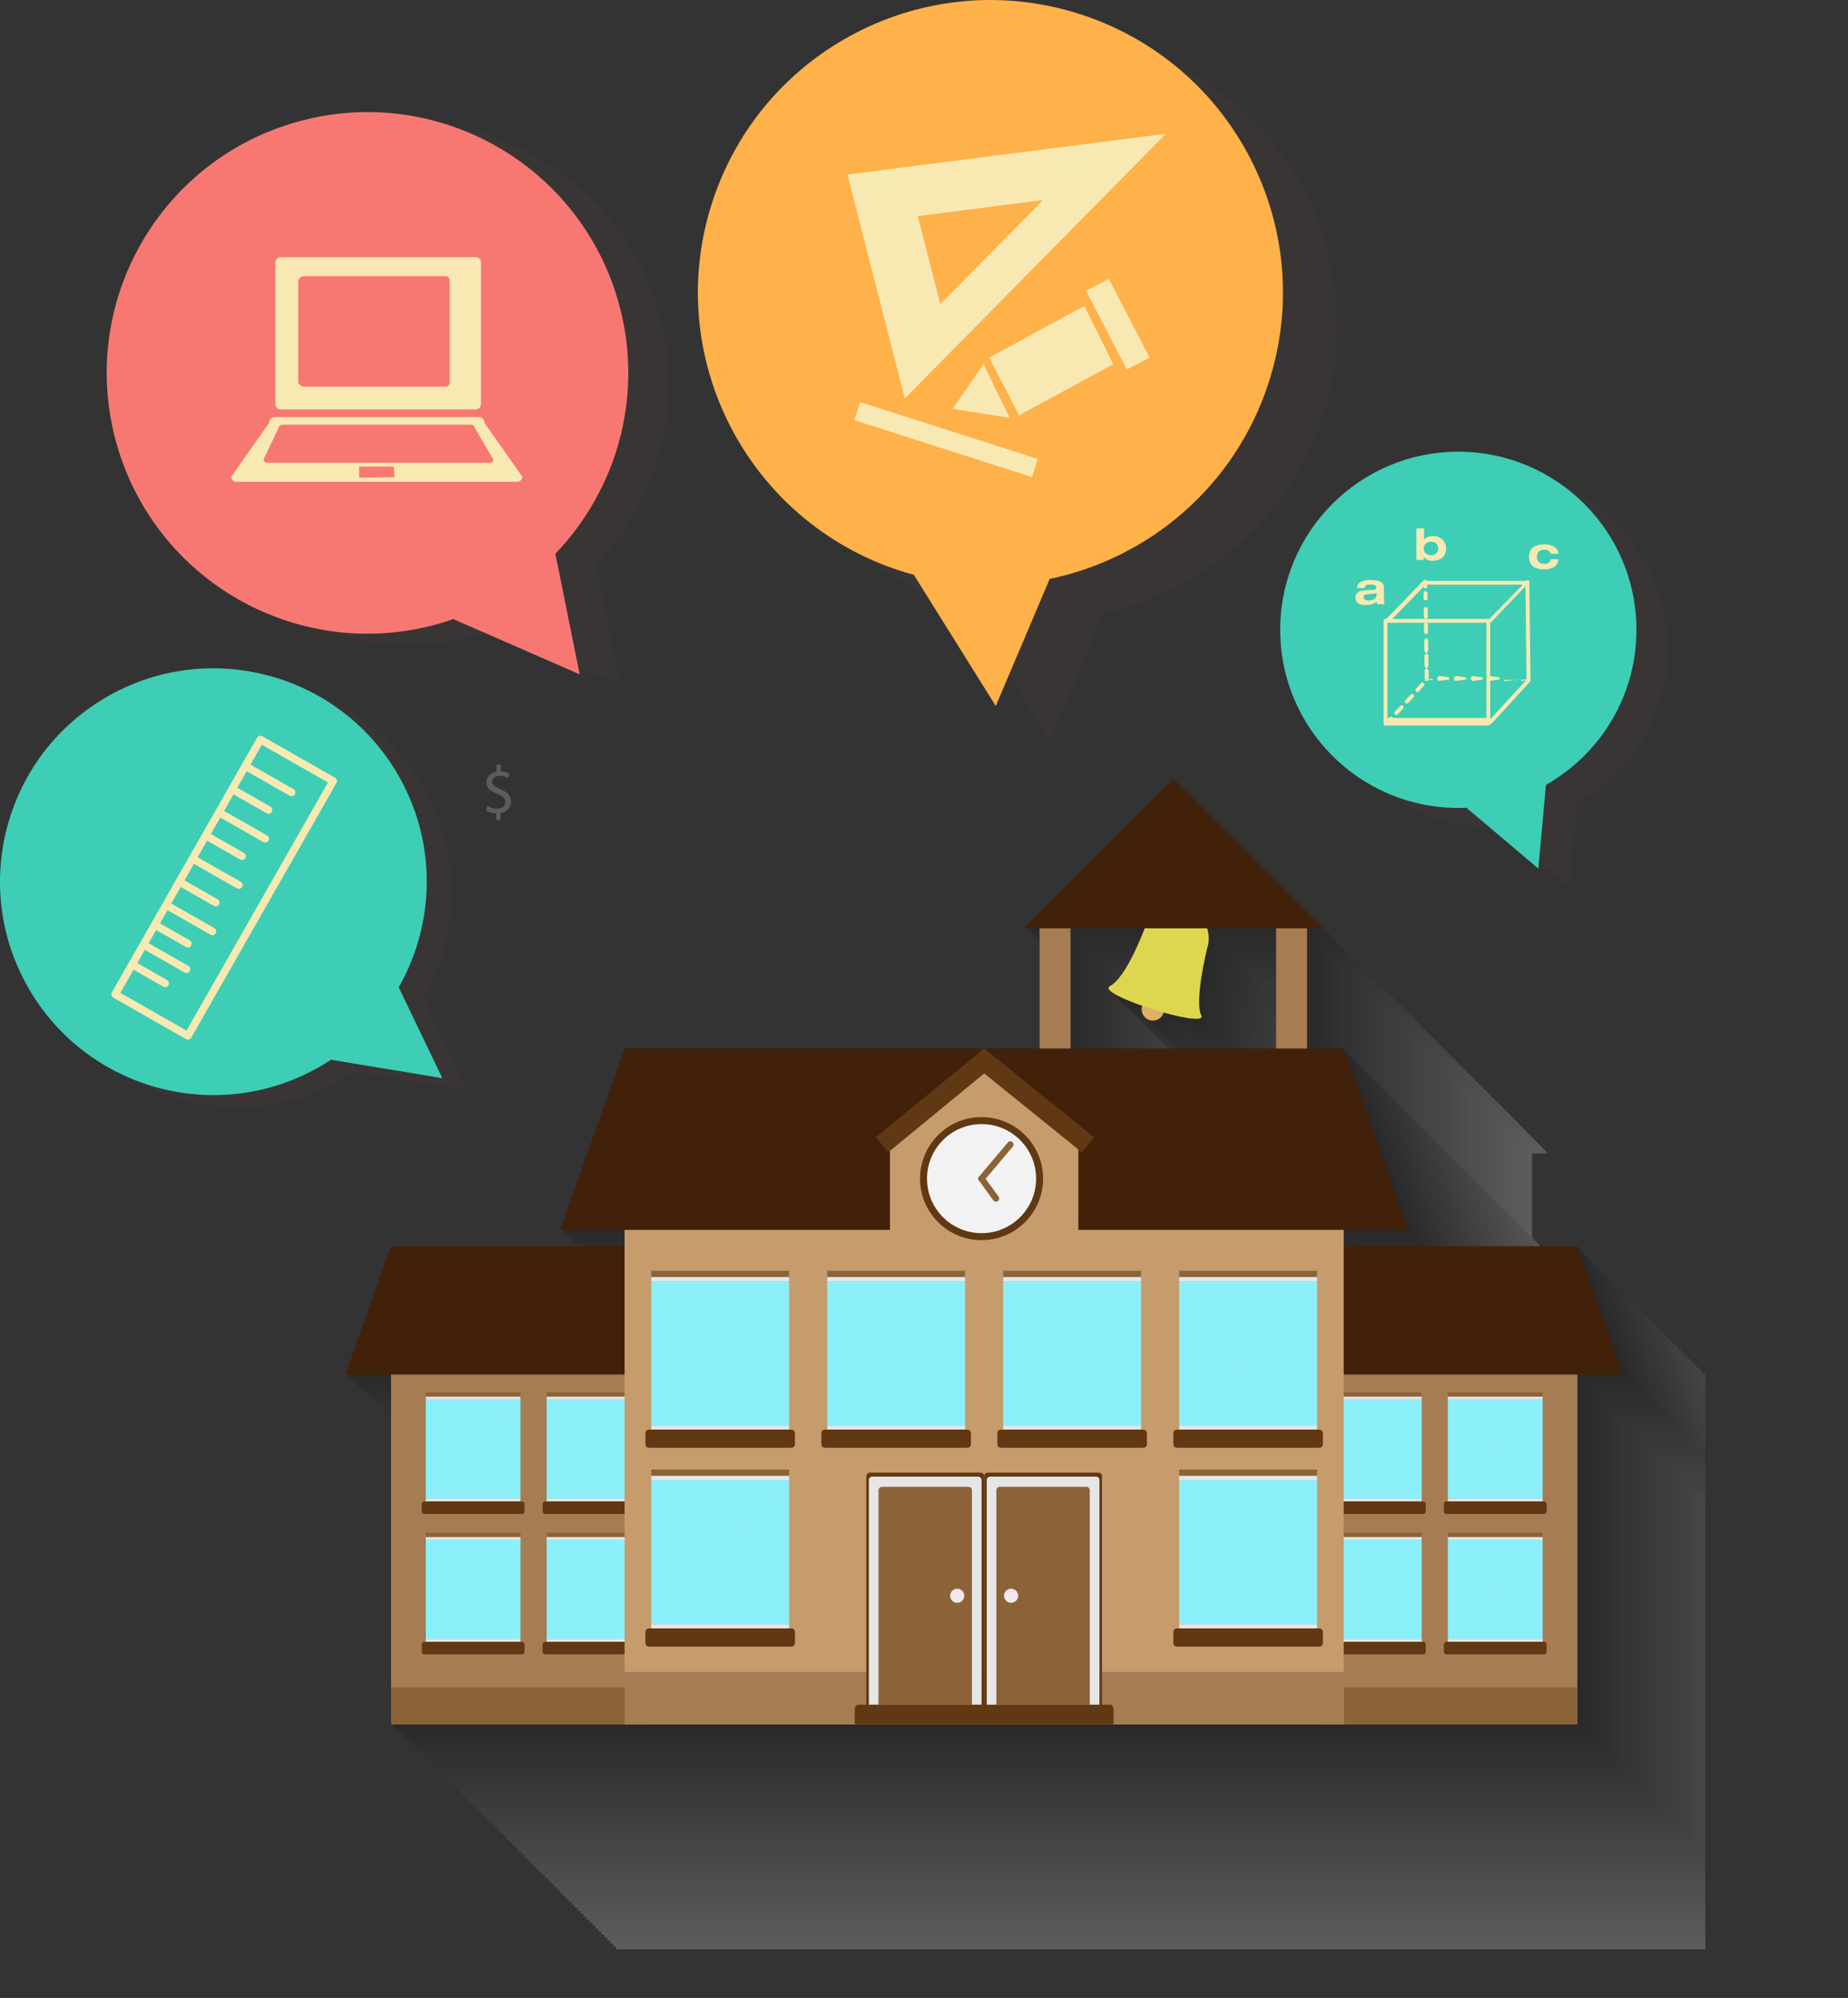 <!-- Generator: Adobe Illustrator 19.0.0, SVG Export Plug-In  -->
<svg version="1.1"
	 xmlns="http://www.w3.org/2000/svg" xmlns:xlink="http://www.w3.org/1999/xlink" xmlns:a="http://ns.adobe.com/AdobeSVGViewerExtensions/3.0/"
	 x="0px" y="0px" width="485.247px" height="524.633px" viewBox="0 0 485.247 524.633"
	 style="enable-background:new 0 0 485.247 524.633;" xml:space="preserve">
<rect x="0" y="0" width="485.247" height="524.633" fill="#333333" stroke="none"/>
<style type="text/css">
	.st0{opacity:0.3;fill:#473B3A;}
	.st1{fill:#3DCEB5;}
	.st2{fill:#F8E9B2;}
	.st3{fill:#FFB14A;}
	.st4{fill:#F77872;}
	.st5{fill:none;}
	.st6{opacity:0.2;}
	.st7{clip-path:url(#XMLID_995_);}
	.st8{fill:#FFFFFF;}
	.st9{fill:#FCFCFC;}
	.st10{fill:#F8F8F8;}
	.st11{fill:#F5F5F5;}
	.st12{fill:#F2F2F2;}
	.st13{fill:#EEEEEE;}
	.st14{fill:#EBEBEB;}
	.st15{fill:#E8E8E8;}
	.st16{fill:#E4E4E4;}
	.st17{fill:#E1E1E1;}
	.st18{fill:#DDDDDD;}
	.st19{fill:#DADADA;}
	.st20{fill:#D7D7D7;}
	.st21{fill:#D3D3D3;}
	.st22{fill:#D0D0D0;}
	.st23{fill:#CDCDCD;}
	.st24{fill:#C9C9C9;}
	.st25{fill:#C6C6C6;}
	.st26{fill:#C3C3C3;}
	.st27{fill:#BFBFBF;}
	.st28{fill:#BCBCBC;}
	.st29{fill:#B9B9B9;}
	.st30{fill:#B5B5B5;}
	.st31{fill:#B2B2B2;}
	.st32{fill:#AEAEAE;}
	.st33{fill:#ABABAB;}
	.st34{fill:#A8A8A8;}
	.st35{fill:#A4A4A4;}
	.st36{fill:#A1A1A1;}
	.st37{fill:#9E9E9E;}
	.st38{fill:#9A9A9A;}
	.st39{fill:#979797;}
	.st40{fill:#949494;}
	.st41{fill:#909090;}
	.st42{fill:#8D8D8D;}
	.st43{fill:#8A8A8A;}
	.st44{fill:#868686;}
	.st45{fill:#838383;}
	.st46{fill:#7F7F7F;}
	.st47{fill:#7C7C7C;}
	.st48{fill:#797979;}
	.st49{fill:#757575;}
	.st50{fill:#727272;}
	.st51{fill:#6F6F6F;}
	.st52{fill:#6B6B6B;}
	.st53{fill:#686868;}
	.st54{fill:#656565;}
	.st55{fill:#616161;}
	.st56{fill:#5E5E5E;}
	.st57{fill:#5B5B5B;}
	.st58{fill:#575757;}
	.st59{fill:#545454;}
	.st60{fill:#515151;}
	.st61{fill:#4D4D4D;}
	.st62{fill:#4A4A4A;}
	.st63{fill:#464646;}
	.st64{fill:#434343;}
	.st65{fill:#404040;}
	.st66{fill:#3C3C3C;}
	.st67{fill:#393939;}
	.st68{fill:#363636;}
	.st69{fill:#323232;}
	.st70{fill:#2F2F2F;}
	.st71{fill:#2C2C2C;}
	.st72{fill:#282828;}
	.st73{fill:#252525;}
	.st74{fill:#222222;}
	.st75{fill:#1E1E1E;}
	.st76{fill:#1B1B1B;}
	.st77{fill:#171717;}
	.st78{fill:#141414;}
	.st79{fill:#111111;}
	.st80{fill:#0D0D0D;}
	.st81{fill:#0A0A0A;}
	.st82{fill:#070707;}
	.st83{fill:#030303;}
	.st84{fill:#DEAF66;}
	.st85{fill:#DFD64F;}
	.st86{fill:#A67C52;}
	.st87{fill:#42210B;}
	.st88{fill:#8C6239;}
	.st89{fill:#8CF0FB;}
	.st90{opacity:0.5;fill:#8CF0FB;}
	.st91{fill:#E6E6E6;}
	.st92{fill:#603813;}
	.st93{fill:#C69C6D;}
	.st94{fill:#F2E7EB;}
	.st95{clip-path:url(#XMLID_998_);}
	.st96{font-family:'Exo-Bold';}
	.st97{font-size:17.73px;}
</style>
<defs>
</defs>
<g id="XMLID_503_">
	<g id="XMLID_976_">
		<path id="XMLID_992_" class="st0" d="M110.648,205.907c-15.863-26.572-50.255-35.25-76.826-19.388
			c-26.566,15.859-35.245,50.25-19.382,76.822c15.862,26.571,50.255,35.253,76.821,19.393c0.735-0.439,1.448-0.896,2.154-1.361
			l29.241,4.84l-11.444-23.842C120.866,245.401,121.372,223.869,110.648,205.907z"/>
		<path id="XMLID_991_" class="st1" d="M104.138,202.805c-15.863-26.572-50.255-35.25-76.826-19.388
			c-26.566,15.859-35.245,50.25-19.382,76.822c15.862,26.571,50.255,35.253,76.821,19.393c0.735-0.439,1.448-0.896,2.154-1.361
			l29.241,4.84l-11.444-23.842C114.356,242.299,114.862,220.768,104.138,202.805z"/>
		<g id="XMLID_977_">
			<path id="XMLID_988_" class="st2" d="M88.353,205.589l-38.137,66.892c-0.274,0.48-0.884,0.647-1.364,0.374L29.74,261.958
				c-0.48-0.273-0.647-0.884-0.373-1.364l38.137-66.892c0.274-0.48,0.884-0.647,1.364-0.374l19.112,10.897
				C88.46,204.499,88.627,205.109,88.353,205.589z M48.974,270.622l37.147-65.155l-17.374-9.905L31.6,260.717L48.974,270.622z"/>
			<path id="XMLID_987_" class="st2" d="M44.249,258.719c-0.274,0.48-0.884,0.647-1.364,0.374l-8.687-4.953
				c-0.48-0.274-0.647-0.884-0.374-1.364c0.274-0.48,0.884-0.647,1.364-0.374l8.687,4.953
				C44.355,257.629,44.523,258.24,44.249,258.719z"/>
			<path id="XMLID_986_" class="st2" d="M50.193,248.295c-0.274,0.48-0.884,0.647-1.364,0.374l-8.687-4.953
				c-0.479-0.273-0.647-0.884-0.373-1.364c0.273-0.48,0.884-0.647,1.364-0.374l8.687,4.953
				C50.299,247.204,50.466,247.815,50.193,248.295z"/>
			<path id="XMLID_985_" class="st2" d="M57.5,237.497c-0.274,0.48-0.885,0.647-1.364,0.373l-8.687-4.953
				c-0.48-0.274-0.647-0.884-0.374-1.364c0.274-0.48,0.884-0.647,1.364-0.373l8.687,4.953
				C57.606,236.406,57.773,237.017,57.5,237.497z"/>
			<path id="XMLID_984_" class="st2" d="M49.827,254.993c-0.273,0.479-0.884,0.647-1.364,0.373l-11.293-6.439
				c-0.48-0.274-0.647-0.884-0.374-1.364c0.273-0.48,0.884-0.647,1.364-0.373l11.294,6.438
				C49.933,253.903,50.1,254.513,49.827,254.993z"/>
			<path id="XMLID_983_" class="st2" d="M56.639,245.063c-0.273,0.48-0.884,0.647-1.364,0.373l-11.294-6.439
				c-0.48-0.274-0.647-0.884-0.373-1.364c0.273-0.479,0.884-0.647,1.364-0.373l11.293,6.439
				C56.745,243.973,56.913,244.584,56.639,245.063z"/>
			<path id="XMLID_982_" class="st2" d="M64.434,225.334c-0.274,0.48-0.885,0.647-1.364,0.373l-8.687-4.953
				c-0.48-0.273-0.647-0.884-0.373-1.364c0.274-0.48,0.884-0.647,1.364-0.374l8.687,4.953
				C64.54,224.244,64.707,224.854,64.434,225.334z"/>
			<path id="XMLID_981_" class="st2" d="M63.573,232.901c-0.273,0.48-0.884,0.647-1.364,0.373l-11.294-6.438
				c-0.479-0.273-0.647-0.884-0.373-1.364c0.273-0.48,0.884-0.647,1.364-0.373l11.293,6.439
				C63.679,231.811,63.847,232.421,63.573,232.901z"/>
			<path id="XMLID_980_" class="st2" d="M71.368,213.172c-0.274,0.48-0.885,0.647-1.364,0.374l-8.687-4.953
				c-0.48-0.273-0.647-0.884-0.373-1.364c0.274-0.48,0.884-0.647,1.364-0.374l8.687,4.953
				C71.474,212.082,71.641,212.692,71.368,213.172z"/>
			<path id="XMLID_979_" class="st2" d="M70.507,220.739c-0.273,0.479-0.884,0.647-1.364,0.373l-11.293-6.439
				c-0.479-0.273-0.647-0.884-0.373-1.364c0.273-0.48,0.884-0.647,1.364-0.373l11.293,6.439
				C70.614,219.649,70.781,220.259,70.507,220.739z"/>
			<path id="XMLID_978_" class="st2" d="M77.441,208.577c-0.273,0.479-0.884,0.647-1.364,0.373l-11.294-6.438
				c-0.479-0.273-0.647-0.884-0.373-1.364c0.273-0.48,0.884-0.647,1.364-0.373l11.293,6.439
				C77.548,207.486,77.715,208.097,77.441,208.577z"/>
		</g>
	</g>
	<path id="XMLID_973_" class="st0" d="M347.413,109.101c12.955-40.388-9.279-83.63-49.667-96.585
		c-40.387-12.955-83.633,9.284-96.588,49.671c-12.956,40.391,9.285,83.637,49.672,96.592c1.112,0.357,2.227,0.676,3.344,0.98
		l21.518,34.459l14.157-33.371C316.049,155.397,338.655,136.407,347.413,109.101z"/>
	<path id="XMLID_972_" class="st3" d="M333.191,100.276c12.955-40.388-9.28-83.631-49.666-96.585
		c-40.388-12.955-83.635,9.283-96.59,49.671c-12.956,40.391,9.286,83.637,49.674,96.592c1.112,0.357,2.226,0.676,3.341,0.979
		l21.518,34.459l14.159-33.37C301.828,146.572,324.432,127.581,333.191,100.276z"/>
	<g id="XMLID_963_">
		<g id="XMLID_968_">
			<path id="XMLID_969_" class="st2" d="M222.515,45.822l15.064,58.814l68.566-69.514L222.515,45.822z M240.978,56.737l32.888-4.211
				l-26.964,27.339L240.978,56.737z"/>
		</g>
		<polygon id="XMLID_967_" class="st2" points="259.713,93.897 284.725,80.356 292.333,95.646 267.59,109.05 		"/>
		<path id="XMLID_966_" class="st2" d="M258.283,95.562c0.074,0.47,6.857,14.155,6.857,14.155l-14.999-2.354L258.283,95.562z"/>
		<polygon id="XMLID_965_" class="st2" points="295.871,97.027 285.172,76.339 291.174,73.232 301.878,93.922 		"/>
		
			<rect id="XMLID_964_" x="223.916" y="113.056" transform="matrix(0.952 0.305 -0.305 0.952 47.166 -70.353)" class="st2" width="49" height="5"/>
	</g>
	<path id="XMLID_960_" class="st0" d="M172.745,81.2c-10.813-36.24-48.949-56.847-85.185-46.036
		c-36.231,10.81-56.845,48.944-46.033,85.184c10.811,36.238,48.951,56.848,85.183,46.039c0.999-0.298,1.982-0.626,2.955-0.962
		l33.186,14.511l-6.393-31.68C172.988,131.05,180.053,105.695,172.745,81.2z"/>
	<path id="XMLID_957_" class="st4" d="M162.108,78.342c-10.811-36.238-48.949-56.844-85.184-46.033
		C40.693,43.118,20.079,81.253,30.891,117.49c10.811,36.238,48.952,56.851,85.183,46.041c1-0.298,1.982-0.625,2.955-0.965
		l33.186,14.513l-6.393-31.68C162.353,128.196,169.417,102.84,162.108,78.342z"/>
	<g id="XMLID_946_">
		<g id="XMLID_953_">
			<path id="XMLID_954_" class="st2" d="M126.302,68.936c0-0.782-0.634-1.416-1.416-1.416H73.718c-0.782,0-1.416,0.634-1.416,1.416
				v37.168c0,0.782,0.634,1.416,1.416,1.416h51.168c0.782,0,1.416-0.634,1.416-1.416V68.936z M118.101,100.419
				c0,0.557-0.451,1.102-1.008,1.102H79.75c-0.557,0-1.448-0.639-1.448-1.195V73.733c0-0.557,0.891-1.213,1.448-1.213h37.342
				c0.557,0,1.008,0.6,1.008,1.157L118.101,100.419z"/>
		</g>
		<g id="XMLID_947_">
			<path id="XMLID_952_" class="st5" d="M123.446,111.52H74.382c-0.617,0-1.193,0.195-1.193,0.663l-3.986,8.52
				c0,0.469,0.5,0.817,1.117,0.817h58.118c0.617,0,1.117-0.406,1.117-0.876l-4.992-8.38
				C124.563,111.796,124.063,111.52,123.446,111.52z"/>
			<path id="XMLID_948_" class="st2" d="M127.254,111.111c0-0.782-0.634-1.59-1.416-1.59H72.034c-0.782,0-1.416,0.808-1.416,1.59
				l-9.911,14.076c0,0.783,0.633,1.333,1.416,1.333h73.626c0.783,0,1.416-0.551,1.416-1.333L127.254,111.111z M94.302,125.444
				v-2.923h9.112l0.147,2.79L94.302,125.444z M128.438,121.52H70.32c-0.617,0-1.117-0.406-1.117-0.876l3.986-8.38
				c0-0.469,0.577-0.745,1.193-0.745h49.063c0.617,0,1.118,0.195,1.118,0.663l4.992,8.52
				C129.555,121.173,129.054,121.52,128.438,121.52z"/>
		</g>
	</g>
	<g id="XMLID_704_" class="st6">
		<defs>
			<rect id="XMLID_705_" x="53.851" y="130.718" class="st6" width="393.915" height="393.915"/>
		</defs>
		<clipPath id="XMLID_995_">
			<use xlink:href="#XMLID_705_"  style="overflow:visible;"/>
		</clipPath>
		<g id="XMLID_706_" class="st7">
			<path id="XMLID_943_" class="st8" d="M340.203,302.854h19.457c-0.101,0.274-4.815,12.958-9.077,15.133
				c-1.87,0.956,2.761,3.245,8.439,5.226c0,0.007-0.006,0.014-0.009,0.021c-0.502,1.547,0.346,3.211,1.896,3.713
				c1.549,0.501,3.211-0.348,3.713-1.898c0.009-0.027,0.009-0.053,0.017-0.081c5.684,1.581,10.698,2.359,9.887,0.773
				c-1.898-3.718,1.523-17.607,1.523-17.607c0.58-1.786,0.534-3.62,0-5.28h18.104v31.55h-53.952V302.854z M411.918,386.328v-4.284
				h16.933l-16.933-47.639h-9.625v-31.55h4.134l-39.249-39.249l-39.249,39.249h4.137v31.55H223.09l-16.929,47.639h16.929v4.284
				h-61.32l-11.979,33.7h11.979v82.105v9.732h61.32h4.559h55.868h30.949h6.079h30.951h55.893h4.53h61.352v-9.732v-82.105h11.976
				l-11.976-33.7H411.918z"/>
			<path id="XMLID_940_" class="st9" d="M339.426,302.076h19.457c-0.101,0.274-4.815,12.958-9.077,15.133
				c-1.87,0.956,2.761,3.245,8.439,5.226c0,0.007-0.006,0.014-0.009,0.021c-0.544,1.533,0.346,3.211,1.895,3.713
				c1.549,0.501,3.211-0.348,3.713-1.898c0.009-0.027,0.009-0.053,0.017-0.081c5.684,1.581,10.698,2.359,9.887,0.773
				c-1.898-3.718,1.523-17.607,1.523-17.607c0.58-1.786,0.534-3.62,0-5.28h18.104v31.55h-53.952V302.076z M411.141,385.55v-4.284
				h16.933l-16.933-47.639h-9.625v-31.55h4.134l-39.249-39.249l-39.249,39.249h4.137v31.55H222.312l-16.929,47.639h16.929v4.284
				h-61.32l-11.979,33.7h11.979v82.105v9.732h61.32h4.559h55.868h30.949h6.079h30.951h55.893h4.53h61.352v-9.732V419.25h11.976
				l-11.976-33.7H411.141z"/>
			<path id="XMLID_937_" class="st10" d="M338.648,301.299h19.457c-0.101,0.274-4.815,12.958-9.077,15.133
				c-1.87,0.956,2.761,3.245,8.439,5.226c0,0.007-0.006,0.014-0.009,0.021c-0.544,1.533,0.346,3.211,1.895,3.713
				c1.549,0.501,3.211-0.348,3.713-1.898c0.009-0.027,0.009-0.053,0.017-0.081c5.684,1.581,10.698,2.359,9.887,0.773
				c-1.898-3.718,1.523-17.607,1.523-17.607c0.58-1.786,0.534-3.62,0-5.28H392.6v31.55h-53.952V301.299z M410.363,384.773v-4.284
				h16.933l-16.933-47.639h-9.625v-31.55h4.134l-39.249-39.249l-39.249,39.249h4.137v31.55H221.535l-16.929,47.639h16.929v4.284
				h-61.32l-11.979,33.7h11.979v82.105v9.732h61.32h4.559h55.868h30.949h6.079h30.951h55.893h4.53h61.352v-9.732v-82.105h11.976
				l-11.976-33.7H410.363z"/>
			<path id="XMLID_934_" class="st11" d="M337.871,300.522h19.457c-0.101,0.274-4.815,12.958-9.077,15.133
				c-1.87,0.956,2.761,3.245,8.439,5.226c0,0.007-0.006,0.014-0.009,0.021c-0.544,1.533,0.346,3.211,1.895,3.713
				c1.549,0.501,3.211-0.348,3.713-1.898c0.009-0.027,0.009-0.053,0.017-0.081c5.684,1.581,10.698,2.359,9.887,0.773
				c-1.898-3.718,1.523-17.607,1.523-17.607c0.58-1.786,0.534-3.62,0-5.28h18.104v31.55h-53.952V300.522z M409.586,383.995v-4.284
				h16.933l-16.933-47.639h-9.625v-31.55h4.134l-39.249-39.249l-39.249,39.249h4.137v31.55H220.757l-16.929,47.639h16.929v4.284
				h-61.32l-11.979,33.7h11.979v82.105v9.732h61.32h4.559h55.868h30.949h6.079h30.951h55.893h4.53h61.352v-9.732v-82.105h11.976
				l-11.976-33.7H409.586z"/>
			<path id="XMLID_931_" class="st12" d="M337.093,299.744h19.457c-0.101,0.274-4.815,12.958-9.077,15.133
				c-1.87,0.956,2.761,3.245,8.439,5.226c0,0.007-0.006,0.014-0.009,0.021c-0.544,1.533,0.346,3.211,1.896,3.713
				c1.549,0.501,3.211-0.348,3.713-1.898c0.009-0.027,0.009-0.053,0.017-0.081c5.684,1.581,10.698,2.359,9.887,0.773
				c-1.898-3.718,1.523-17.607,1.523-17.607c0.58-1.786,0.534-3.62,0-5.28h18.104v31.55h-53.952V299.744z M408.809,383.218v-4.284
				h16.933l-16.933-47.639h-9.625v-31.55h4.134l-39.249-39.249l-39.249,39.249h4.137v31.55H219.98l-16.929,47.639h16.929v4.284
				h-61.32l-11.979,33.7h11.979v82.105v9.732h61.32h4.559h55.868h30.949h6.079h30.951h55.893h4.53h61.352v-9.732v-82.105h11.976
				l-11.976-33.7H408.809z"/>
			<path id="XMLID_928_" class="st13" d="M336.316,298.967h19.457c-0.101,0.274-4.815,12.958-9.077,15.133
				c-1.87,0.956,2.761,3.245,8.439,5.226c0,0.007-0.006,0.014-0.009,0.021c-0.544,1.533,0.346,3.211,1.896,3.713
				c1.549,0.501,3.211-0.348,3.713-1.898c0.009-0.027,0.009-0.053,0.017-0.081c5.684,1.581,10.698,2.359,9.887,0.773
				c-1.898-3.718,1.523-17.607,1.523-17.607c0.58-1.786,0.534-3.62,0-5.28h18.104v31.55h-53.952V298.967z M408.031,382.44v-4.284
				h16.933l-16.933-47.639h-9.625v-31.55h4.134l-39.249-39.249l-39.249,39.249h4.137v31.55H219.202l-16.929,47.639h16.929v4.284
				h-61.32l-11.979,33.7h11.979v82.105v9.732h61.32h4.559h55.868h30.949h6.079h30.952h55.893h4.53h61.352v-9.732V416.14h11.976
				l-11.976-33.7H408.031z"/>
			<path id="XMLID_925_" class="st14" d="M335.538,298.189h19.457c-0.101,0.274-4.815,12.958-9.077,15.133
				c-1.87,0.956,2.761,3.245,8.439,5.226c0,0.007-0.006,0.014-0.009,0.021c-0.544,1.533,0.346,3.211,1.896,3.713
				c1.549,0.501,3.211-0.348,3.713-1.898c0.009-0.027,0.009-0.053,0.017-0.081c5.684,1.581,10.698,2.359,9.887,0.773
				c-1.898-3.718,1.523-17.607,1.523-17.607c0.58-1.786,0.534-3.62,0-5.28h18.104v31.55h-53.952V298.189z M407.254,381.663v-4.284
				h16.933l-16.933-47.639h-9.625v-31.55h4.134l-39.249-39.249l-39.249,39.249h4.137v31.55H218.425l-16.929,47.639h16.929v4.284
				h-61.32l-11.979,33.7h11.979v82.105v9.732h61.32h4.559h55.868H309.8h6.079h30.952h55.893h4.53h61.352v-9.732v-82.105h11.976
				l-11.976-33.7H407.254z"/>
			<path id="XMLID_922_" class="st15" d="M334.761,297.412h19.457c-0.101,0.274-4.815,12.958-9.077,15.133
				c-1.87,0.956,2.761,3.245,8.439,5.226c0,0.007-0.006,0.014-0.009,0.021c-0.544,1.533,0.346,3.211,1.896,3.713
				c1.549,0.501,3.211-0.348,3.713-1.898c0.009-0.027,0.009-0.053,0.017-0.081c5.684,1.581,10.698,2.359,9.887,0.773
				c-1.898-3.718,1.523-17.607,1.523-17.607c0.58-1.786,0.534-3.62,0-5.28h18.104v31.55h-53.952V297.412z M406.476,380.885v-4.284
				h16.933l-16.933-47.639h-9.625v-31.55h4.134l-39.249-39.249l-39.249,39.249h4.137v31.55H217.647l-16.929,47.639h16.929v4.284
				h-61.32l-11.979,33.7h11.979v82.105v9.732h61.32h4.559h55.868h30.949h6.079h30.952h55.893h4.53h61.352v-9.732v-82.105h11.976
				l-11.976-33.7H406.476z"/>
			<path id="XMLID_919_" class="st16" d="M333.983,296.634h19.457c-0.101,0.274-4.815,12.958-9.077,15.133
				c-1.87,0.956,2.761,3.245,8.439,5.226c0,0.007-0.006,0.014-0.009,0.021c-0.544,1.533,0.346,3.211,1.896,3.713
				c1.549,0.501,3.211-0.348,3.713-1.898c0.009-0.027,0.009-0.053,0.017-0.081c5.684,1.581,10.698,2.359,9.887,0.773
				c-1.898-3.718,1.523-17.607,1.523-17.607c0.58-1.786,0.534-3.62,0-5.28h18.104v31.55h-53.952V296.634z M405.699,380.108v-4.284
				h16.933l-16.933-47.639h-9.625v-31.55h4.134l-39.249-39.249l-39.249,39.249h4.137v31.55H216.87l-16.929,47.639h16.929v4.284
				h-61.32l-11.979,33.7h11.979v82.105v9.732h61.32h4.559h55.868h30.949h6.079h30.951h55.893h4.53h61.352v-9.732v-82.105h11.976
				l-11.976-33.7H405.699z"/>
			<path id="XMLID_916_" class="st17" d="M333.206,295.857h19.457c-0.101,0.274-4.815,12.958-9.077,15.133
				c-1.87,0.956,2.761,3.245,8.439,5.226c0,0.007-0.006,0.014-0.009,0.021c-0.544,1.533,0.346,3.211,1.896,3.713
				c1.549,0.501,3.211-0.348,3.713-1.898c0.009-0.027,0.009-0.053,0.017-0.081c5.684,1.581,10.698,2.359,9.887,0.773
				c-1.898-3.718,1.523-17.607,1.523-17.607c0.58-1.786,0.534-3.62,0-5.28h18.104v31.55h-53.952V295.857z M404.921,379.33v-4.284
				h16.933l-16.933-47.639h-9.625v-31.55h4.134l-39.249-39.249l-39.249,39.249h4.137v31.55H216.093l-16.929,47.639h16.929v4.284
				h-61.32l-11.979,33.7h11.979v82.105v9.732h61.32h4.559h55.868h30.949h6.079h30.951h55.893h4.53h61.352v-9.732V413.03h11.976
				l-11.976-33.7H404.921z"/>
			<path id="XMLID_913_" class="st18" d="M332.428,295.079h19.457c-0.101,0.274-4.815,12.958-9.077,15.133
				c-1.87,0.956,2.761,3.245,8.439,5.226c0,0.007-0.006,0.014-0.009,0.021c-0.544,1.533,0.346,3.211,1.896,3.713
				c1.549,0.501,3.211-0.348,3.713-1.898c0.009-0.027,0.009-0.053,0.017-0.081c5.684,1.581,10.698,2.359,9.887,0.773
				c-1.898-3.718,1.523-17.607,1.523-17.607c0.58-1.786,0.534-3.62,0-5.28h18.104v31.55h-53.952V295.079z M404.144,378.553v-4.284
				h16.933l-16.933-47.639h-9.625v-31.55h4.134l-39.249-39.249l-39.249,39.249h4.137v31.55H215.315l-16.929,47.639h16.929v4.284
				h-61.32l-11.979,33.7h11.979v82.105v9.732h61.32h4.559h55.868h30.949h6.079h30.951h55.893h4.53h61.352v-9.732v-82.105h11.976
				l-11.976-33.7H404.144z"/>
			<path id="XMLID_910_" class="st19" d="M331.651,294.302h19.457c-0.101,0.274-4.815,12.958-9.077,15.133
				c-1.87,0.956,2.761,3.245,8.439,5.226c0,0.007-0.006,0.014-0.009,0.021c-0.544,1.533,0.346,3.211,1.896,3.713
				c1.549,0.501,3.211-0.348,3.713-1.898c0.009-0.027,0.009-0.053,0.017-0.081c5.684,1.581,10.698,2.359,9.887,0.773
				c-1.898-3.718,1.523-17.607,1.523-17.607c0.58-1.786,0.534-3.62,0-5.28h18.104v31.55h-53.952V294.302z M403.366,377.775v-4.284
				h16.933l-16.933-47.639h-9.625v-31.55h4.134l-39.249-39.249l-39.249,39.249h4.137v31.55H214.538l-16.929,47.639h16.929v4.284
				h-61.32l-11.979,33.7h11.979v82.105v9.732h61.32h4.559h55.868h30.949h6.079h30.951h55.893h4.53h61.352v-9.732v-82.105h11.976
				l-11.976-33.7H403.366z"/>
			<path id="XMLID_907_" class="st20" d="M330.874,293.524h19.457c-0.101,0.274-4.815,12.958-9.077,15.133
				c-1.87,0.956,2.761,3.245,8.439,5.226c0,0.007-0.006,0.014-0.009,0.021c-0.544,1.533,0.346,3.211,1.896,3.713
				c1.549,0.501,3.211-0.348,3.713-1.898c0.009-0.027,0.009-0.053,0.017-0.081c5.684,1.581,10.698,2.359,9.887,0.773
				c-1.898-3.718,1.523-17.607,1.523-17.607c0.58-1.786,0.534-3.62,0-5.28h18.104v31.55h-53.952V293.524z M402.589,376.998v-4.284
				h16.933l-16.933-47.639h-9.625v-31.55h4.134l-39.249-39.249L318.6,293.524h4.137v31.55H213.76l-16.929,47.639h16.929v4.284
				h-61.32l-11.979,33.7h11.979v82.105v9.732h61.32h4.559h55.868h30.949h6.079h30.951h55.893h4.53h61.352v-9.732v-82.105h11.976
				l-11.976-33.7H402.589z"/>
			<path id="XMLID_904_" class="st21" d="M330.096,292.747h19.457c-0.101,0.274-4.815,12.958-9.077,15.133
				c-1.87,0.956,2.761,3.245,8.439,5.226c0,0.007-0.006,0.014-0.009,0.021c-0.544,1.533,0.346,3.211,1.895,3.713
				c1.549,0.501,3.211-0.348,3.713-1.898c0.009-0.027,0.009-0.053,0.017-0.081c5.684,1.581,10.698,2.359,9.887,0.773
				c-1.898-3.718,1.523-17.607,1.523-17.607c0.58-1.786,0.534-3.62,0-5.28h18.104v31.55h-53.952V292.747z M401.811,376.221v-4.284
				h16.933l-16.933-47.639h-9.625v-31.55h4.134l-39.249-39.249l-39.249,39.249h4.137v31.55H212.983l-16.929,47.639h16.929v4.284
				h-61.32l-11.979,33.7h11.979v82.105v9.732h61.32h4.559h55.868h30.949h6.079h30.951h55.893h4.53h61.352v-9.732V409.92h11.976
				l-11.976-33.7H401.811z"/>
			<path id="XMLID_901_" class="st22" d="M329.319,291.969h19.457c-0.101,0.274-4.815,12.958-9.077,15.133
				c-1.87,0.956,2.761,3.245,8.439,5.226c0,0.007-0.006,0.014-0.009,0.021c-0.544,1.533,0.346,3.211,1.895,3.713
				c1.549,0.501,3.211-0.348,3.713-1.898c0.009-0.027,0.009-0.053,0.017-0.081c5.684,1.581,10.698,2.359,9.887,0.773
				c-1.898-3.718,1.523-17.607,1.523-17.607c0.58-1.786,0.534-3.62,0-5.28h18.104v31.55h-53.952V291.969z M401.034,375.443v-4.284
				h16.933l-16.933-47.639h-9.625v-31.55h4.134l-39.249-39.249l-39.249,39.249h4.137v31.55H212.205l-16.929,47.639h16.929v4.284
				h-61.32l-11.979,33.7h11.979v82.105v9.732h61.32h4.559h55.868h30.949h6.079h30.951h55.893h4.53h61.352v-9.732v-82.105h11.976
				l-11.976-33.7H401.034z"/>
			<path id="XMLID_898_" class="st23" d="M328.541,291.192h19.457c-0.101,0.274-4.815,12.958-9.077,15.133
				c-1.87,0.956,2.761,3.245,8.439,5.226c0,0.007-0.006,0.013-0.009,0.021c-0.544,1.533,0.346,3.211,1.895,3.713
				c1.549,0.501,3.211-0.348,3.713-1.898c0.009-0.027,0.009-0.053,0.017-0.081c5.684,1.581,10.698,2.359,9.887,0.773
				c-1.898-3.718,1.523-17.607,1.523-17.607c0.58-1.786,0.534-3.62,0-5.28h18.104v31.55h-53.952V291.192z M400.256,374.666v-4.284
				h16.933l-16.933-47.639h-9.625v-31.55h4.134l-39.249-39.249l-39.249,39.249h4.137v31.55H211.428l-16.929,47.639h16.929v4.284
				h-61.32l-11.979,33.7h11.979v82.105v9.732h61.32h4.559h55.868h30.949h6.079h30.951h55.893h4.53h61.352v-9.732v-82.105h11.976
				l-11.976-33.7H400.256z"/>
			<path id="XMLID_895_" class="st24" d="M327.764,290.414h19.457c-0.101,0.274-4.815,12.958-9.077,15.133
				c-1.87,0.956,2.761,3.245,8.439,5.226c0,0.007-0.006,0.014-0.009,0.021c-0.544,1.533,0.346,3.211,1.896,3.713
				c1.549,0.501,3.211-0.348,3.713-1.898c0.009-0.027,0.009-0.053,0.017-0.081c5.684,1.581,10.698,2.359,9.887,0.773
				c-1.898-3.718,1.523-17.607,1.523-17.607c0.58-1.786,0.534-3.62,0-5.28h18.104v31.55h-53.952V290.414z M399.479,373.888v-4.284
				h16.933l-16.933-47.639h-9.625v-31.55h4.134l-39.249-39.249l-39.249,39.249h4.137v31.55H210.65l-16.929,47.639h16.929v4.284
				h-61.32l-11.979,33.7h11.979v82.105v9.732h61.32h4.559h55.868h30.949h6.079h30.951h55.893h4.53h61.352v-9.732v-82.105h11.976
				l-11.976-33.7H399.479z"/>
			<path id="XMLID_892_" class="st25" d="M326.986,289.637h19.457c-0.101,0.274-4.815,12.958-9.077,15.133
				c-1.87,0.956,2.761,3.245,8.439,5.226c0,0.007-0.006,0.014-0.009,0.021c-0.544,1.533,0.346,3.211,1.896,3.713
				c1.549,0.501,3.211-0.348,3.713-1.898c0.009-0.027,0.009-0.053,0.017-0.081c5.684,1.581,10.698,2.359,9.887,0.773
				c-1.898-3.718,1.523-17.607,1.523-17.607c0.58-1.786,0.534-3.62,0-5.28h18.104v31.55h-53.952V289.637z M398.702,373.111v-4.284
				h16.933l-16.933-47.639h-9.625v-31.55h4.134l-39.249-39.249l-39.249,39.249h4.137v31.55H209.873l-16.929,47.639h16.929v4.284
				h-61.32l-11.979,33.7h11.979v82.105v9.732h61.32h4.559h55.868h30.949h6.079h30.952h55.893h4.53h61.352v-9.732V406.81h11.976
				l-11.976-33.7H398.702z"/>
			<path id="XMLID_889_" class="st26" d="M326.209,288.86h19.457c-0.101,0.274-4.815,12.958-9.077,15.133
				c-1.87,0.956,2.761,3.245,8.439,5.226c0,0.007-0.006,0.014-0.009,0.021c-0.544,1.533,0.346,3.211,1.896,3.713
				c1.549,0.501,3.211-0.348,3.713-1.898c0.009-0.027,0.009-0.053,0.017-0.081c5.684,1.581,10.698,2.359,9.887,0.773
				c-1.898-3.718,1.523-17.607,1.523-17.607c0.58-1.786,0.534-3.62,0-5.28h18.104v31.55h-53.952V288.86z M397.924,372.333v-4.284
				h16.933l-16.933-47.639h-9.625v-31.55h4.134l-39.249-39.249l-39.249,39.249h4.137v31.55H209.095l-16.929,47.639h16.929v4.284
				h-61.32l-11.979,33.7h11.979v82.105v9.732h61.32h4.559h55.868h30.949h6.079h30.952h55.893h4.53h61.352v-9.732v-82.105h11.976
				l-11.976-33.7H397.924z"/>
			<path id="XMLID_886_" class="st27" d="M325.431,288.082h19.457c-0.101,0.274-4.815,12.958-9.077,15.133
				c-1.87,0.956,2.761,3.245,8.439,5.226c0,0.007-0.006,0.014-0.009,0.021c-0.544,1.533,0.346,3.211,1.896,3.713
				c1.549,0.501,3.211-0.348,3.713-1.898c0.009-0.027,0.009-0.053,0.017-0.081c5.684,1.581,10.698,2.359,9.887,0.773
				c-1.898-3.718,1.523-17.607,1.523-17.607c0.58-1.786,0.534-3.62,0-5.28h18.104v31.55h-53.952V288.082z M397.147,371.556v-4.284
				h16.933l-16.933-47.639h-9.625v-31.55h4.134l-39.249-39.249l-39.249,39.249h4.137v31.55H208.318l-16.929,47.639h16.929v4.284
				h-61.32l-11.979,33.7h11.979v82.105v9.732h61.32h4.559h55.868h30.949h6.079h30.952h55.893h4.53h61.352v-9.732v-82.105h11.976
				l-11.976-33.7H397.147z"/>
			<path id="XMLID_883_" class="st28" d="M324.654,287.305h19.457c-0.101,0.274-4.815,12.958-9.077,15.133
				c-1.87,0.956,2.761,3.245,8.439,5.226c0,0.007-0.006,0.014-0.009,0.021c-0.544,1.533,0.346,3.211,1.896,3.713
				c1.549,0.501,3.211-0.348,3.713-1.898c0.009-0.027,0.009-0.053,0.017-0.081c5.684,1.581,10.698,2.359,9.887,0.773
				c-1.898-3.718,1.523-17.607,1.523-17.607c0.58-1.786,0.534-3.62,0-5.28h18.104v31.55h-53.952V287.305z M396.369,370.778v-4.284
				h16.933l-16.933-47.639h-9.625v-31.55h4.134l-39.249-39.249l-39.249,39.249h4.137v31.55H207.541l-16.929,47.639h16.929v4.284
				h-61.32l-11.979,33.7h11.979v82.105v9.732h61.32h4.559h55.868h30.949h6.079h30.951h55.893h4.53h61.352v-9.732v-82.105h11.976
				l-11.976-33.7H396.369z"/>
			<path id="XMLID_880_" class="st29" d="M323.876,286.527h19.457c-0.101,0.274-4.815,12.958-9.077,15.133
				c-1.87,0.956,2.761,3.245,8.439,5.226c0,0.007-0.006,0.014-0.009,0.021c-0.544,1.533,0.346,3.211,1.896,3.713
				c1.549,0.501,3.211-0.348,3.713-1.898c0.009-0.027,0.009-0.053,0.017-0.081c5.684,1.581,10.698,2.359,9.887,0.773
				c-1.898-3.718,1.523-17.607,1.523-17.607c0.58-1.786,0.534-3.62,0-5.28h18.104v31.55h-53.952V286.527z M395.592,370.001v-4.284
				h16.933l-16.933-47.639h-9.625v-31.55h4.134l-39.249-39.249l-39.249,39.249h4.137v31.55H206.763l-16.929,47.639h16.929v4.284
				h-61.32l-11.979,33.7h11.979v82.105v9.732h61.32h4.559h55.868h30.949h6.079h30.951h55.893h4.53h61.352v-9.732v-82.105h11.976
				l-11.976-33.7H395.592z"/>
			<path id="XMLID_877_" class="st30" d="M323.099,285.75h19.457c-0.101,0.274-4.815,12.958-9.077,15.133
				c-1.87,0.956,2.761,3.245,8.439,5.226c0,0.007-0.006,0.014-0.009,0.021c-0.544,1.533,0.346,3.211,1.896,3.713
				c1.549,0.501,3.211-0.348,3.713-1.898c0.009-0.027,0.009-0.053,0.017-0.081c5.684,1.581,10.698,2.359,9.887,0.773
				c-1.898-3.718,1.523-17.607,1.523-17.607c0.58-1.786,0.534-3.62,0-5.28h18.104v31.55h-53.952V285.75z M394.814,369.223v-4.284
				h16.933L394.814,317.3h-9.625v-31.55h4.134l-39.249-39.249l-39.249,39.249h4.137v31.55H205.986l-16.929,47.639h16.929v4.284
				h-61.32l-11.979,33.7h11.979v82.105v9.732h61.32h4.559h55.868h30.949h6.079h30.951h55.893h4.53h61.352v-9.732v-82.105h11.976
				l-11.976-33.7H394.814z"/>
			<path id="XMLID_874_" class="st31" d="M322.321,284.972h19.457c-0.101,0.274-4.815,12.958-9.077,15.133
				c-1.87,0.956,2.761,3.245,8.439,5.226c0,0.007-0.006,0.014-0.009,0.021c-0.544,1.533,0.346,3.211,1.896,3.713
				c1.549,0.501,3.211-0.348,3.713-1.898c0.009-0.027,0.009-0.053,0.017-0.081c5.684,1.581,10.698,2.359,9.887,0.773
				c-1.898-3.718,1.523-17.607,1.523-17.607c0.58-1.786,0.534-3.62,0-5.28h18.104v31.55h-53.952V284.972z M394.037,368.446v-4.284
				h16.933l-16.933-47.639h-9.625v-31.55h4.134l-39.249-39.249l-39.249,39.249h4.137v31.55H205.208l-16.929,47.639h16.929v4.284
				h-61.32l-11.979,33.7h11.979v82.105v9.732h61.32h4.559h55.868h30.949h6.079h30.951h55.893h4.53h61.352v-9.732v-82.105h11.976
				l-11.976-33.7H394.037z"/>
			<path id="XMLID_871_" class="st32" d="M321.544,284.195h19.457c-0.101,0.274-4.815,12.958-9.077,15.133
				c-1.87,0.956,2.761,3.245,8.439,5.226c0,0.007-0.006,0.014-0.009,0.021c-0.544,1.533,0.346,3.211,1.896,3.713
				c1.549,0.501,3.211-0.348,3.713-1.898c0.009-0.027,0.009-0.053,0.017-0.081c5.684,1.581,10.698,2.359,9.887,0.773
				c-1.898-3.718,1.523-17.607,1.523-17.607c0.58-1.786,0.534-3.62,0-5.28h18.104v31.55h-53.952V284.195z M393.259,367.668v-4.284
				h16.933l-16.933-47.639h-9.625v-31.55h4.134l-39.249-39.249l-39.249,39.249h4.137v31.55H204.431l-16.929,47.639h16.929v4.284
				h-61.32l-11.979,33.7h11.979v82.105v9.732h61.32h4.559h55.868h30.949h6.079h30.951h55.893h4.53h61.352v-9.732v-82.105h11.976
				l-11.976-33.7H393.259z"/>
			<path id="XMLID_868_" class="st33" d="M320.767,283.417h19.457c-0.101,0.274-4.815,12.958-9.077,15.133
				c-1.87,0.956,2.761,3.245,8.439,5.226c0,0.007-0.006,0.014-0.009,0.021c-0.544,1.533,0.346,3.211,1.895,3.713
				c1.549,0.501,3.211-0.348,3.713-1.898c0.009-0.027,0.009-0.053,0.017-0.081c5.684,1.581,10.698,2.359,9.887,0.773
				c-1.898-3.718,1.523-17.607,1.523-17.607c0.58-1.786,0.534-3.62,0-5.28h18.104v31.55h-53.952V283.417z M392.482,366.891v-4.284
				h16.933l-16.933-47.639h-9.625v-31.55h4.134l-39.249-39.249l-39.249,39.249h4.137v31.55H203.653l-16.929,47.639h16.929v4.284
				h-61.32l-11.979,33.7h11.979v82.105v9.732h61.32h4.559h55.868h30.949h6.079h30.951h55.893h4.53h61.352v-9.732v-82.105h11.976
				l-11.976-33.7H392.482z"/>
			<path id="XMLID_865_" class="st34" d="M319.989,282.64h19.457c-0.101,0.274-4.815,12.958-9.077,15.133
				c-1.87,0.956,2.761,3.245,8.439,5.226c0,0.007-0.006,0.014-0.009,0.021c-0.544,1.533,0.346,3.211,1.895,3.713
				c1.549,0.501,3.211-0.348,3.713-1.898c0.009-0.027,0.009-0.053,0.017-0.081c5.684,1.581,10.698,2.359,9.887,0.773
				c-1.898-3.718,1.523-17.607,1.523-17.607c0.58-1.786,0.534-3.62,0-5.28h18.104v31.55h-53.952V282.64z M391.704,366.114v-4.284
				h16.933l-16.933-47.639h-9.625v-31.55h4.134l-39.249-39.249l-39.249,39.249h4.137v31.55H202.876l-16.929,47.639h16.929v4.284
				h-61.32l-11.979,33.7h11.979v82.105v9.732h61.32h4.559h55.868h30.949h6.079h30.951h55.893h4.53h61.352v-9.732v-82.105h11.976
				l-11.976-33.7H391.704z"/>
			<path id="XMLID_862_" class="st35" d="M319.212,281.862h19.457c-0.101,0.274-4.815,12.958-9.077,15.133
				c-1.87,0.956,2.761,3.245,8.439,5.226c0,0.007-0.006,0.013-0.009,0.021c-0.544,1.533,0.346,3.211,1.895,3.713
				c1.549,0.501,3.211-0.348,3.713-1.898c0.009-0.027,0.009-0.053,0.017-0.081c5.684,1.581,10.698,2.359,9.887,0.773
				c-1.898-3.718,1.523-17.607,1.523-17.607c0.58-1.786,0.534-3.62,0-5.28h18.104v31.55h-53.952V281.862z M390.927,365.336v-4.284
				h16.933l-16.933-47.639h-9.625v-31.55h4.134l-39.249-39.249l-39.249,39.249h4.137v31.55H202.098l-16.929,47.639h16.929v4.284
				h-61.32l-11.979,33.7h11.979v82.105v9.732h61.32h4.559h55.868h30.949h6.079h30.951h55.893h4.53h61.352v-9.732v-82.105h11.976
				l-11.976-33.7H390.927z"/>
			<path id="XMLID_859_" class="st36" d="M318.434,281.085h19.457c-0.101,0.274-4.815,12.958-9.077,15.133
				c-1.87,0.956,2.761,3.245,8.439,5.226c0,0.007-0.006,0.014-0.009,0.021c-0.544,1.533,0.346,3.211,1.896,3.713
				c1.549,0.501,3.211-0.348,3.713-1.898c0.009-0.027,0.009-0.053,0.017-0.081c5.684,1.581,10.698,2.359,9.887,0.773
				c-1.898-3.718,1.523-17.607,1.523-17.607c0.58-1.786,0.534-3.62,0-5.28h18.104v31.55h-53.952V281.085z M390.149,364.559v-4.284
				h16.933l-16.933-47.639h-9.625v-31.55h4.134l-39.249-39.249l-39.249,39.249h4.137v31.55H201.321l-16.929,47.639h16.929v4.284
				h-61.32l-11.979,33.7h11.979v82.105v9.732h61.32h4.559h55.868h30.949h6.079h30.952h55.893h4.53h61.352v-9.732v-82.105h11.976
				l-11.976-33.7H390.149z"/>
			<path id="XMLID_856_" class="st37" d="M317.657,280.307h19.457c-0.101,0.274-4.815,12.958-9.077,15.133
				c-1.87,0.956,2.761,3.245,8.439,5.226c0,0.007-0.006,0.014-0.009,0.021c-0.544,1.533,0.346,3.211,1.896,3.713
				c1.549,0.501,3.211-0.348,3.713-1.898c0.009-0.027,0.009-0.053,0.017-0.081c5.684,1.581,10.698,2.359,9.887,0.773
				c-1.898-3.718,1.523-17.607,1.523-17.607c0.58-1.786,0.534-3.62,0-5.28h18.104v31.55h-53.952V280.307z M389.372,363.781v-4.284
				h16.933l-16.933-47.639h-9.625v-31.55h4.134l-39.249-39.249l-39.249,39.249h4.137v31.55H200.543l-16.929,47.639h16.929v4.284
				h-61.32l-11.979,33.7h11.979v82.105v9.732h61.32h4.559h55.868h30.949h6.079h30.952h55.893h4.53h61.352v-9.732v-82.105H462.7
				l-11.976-33.7H389.372z"/>
			<path id="XMLID_853_" class="st38" d="M316.879,279.53h19.457c-0.101,0.274-4.815,12.958-9.077,15.133
				c-1.87,0.956,2.761,3.245,8.439,5.226c0,0.007-0.006,0.014-0.009,0.021c-0.544,1.533,0.346,3.211,1.896,3.713
				c1.549,0.501,3.211-0.348,3.713-1.898c0.009-0.027,0.009-0.053,0.017-0.081c5.684,1.581,10.698,2.359,9.887,0.773
				c-1.898-3.718,1.523-17.607,1.523-17.607c0.58-1.786,0.534-3.62,0-5.28h18.104v31.55h-53.952V279.53z M388.595,363.004v-4.284
				h16.933l-16.933-47.639h-9.625v-31.55h4.134l-39.249-39.249l-39.249,39.249h4.137v31.55H199.766l-16.929,47.639h16.929v4.284
				h-61.32l-11.979,33.7h11.979v82.105v9.732h61.32h4.559h55.868h30.949h6.079h30.952h55.893h4.53h61.352v-9.732v-82.105h11.976
				l-11.976-33.7H388.595z"/>
			<path id="XMLID_850_" class="st39" d="M316.102,278.753h19.457c-0.101,0.274-4.815,12.958-9.077,15.133
				c-1.87,0.956,2.761,3.245,8.439,5.226c0,0.007-0.006,0.014-0.009,0.021c-0.544,1.533,0.346,3.211,1.896,3.713
				c1.549,0.501,3.211-0.348,3.713-1.898c0.009-0.027,0.009-0.053,0.017-0.081c5.684,1.581,10.698,2.359,9.887,0.773
				c-1.898-3.718,1.523-17.607,1.523-17.607c0.58-1.786,0.534-3.62,0-5.28h18.104v31.55h-53.952V278.753z M387.817,362.226v-4.284
				h16.933l-16.933-47.639h-9.625v-31.55h4.134l-39.249-39.249l-39.249,39.249h4.137v31.55H198.989l-16.929,47.639h16.929v4.284
				h-61.32l-11.979,33.7h11.979v82.105v9.732h61.32h4.559h55.868h30.949h6.079h30.952h55.893h4.53h61.352v-9.732v-82.105h11.976
				l-11.976-33.7H387.817z"/>
			<path id="XMLID_847_" class="st40" d="M315.324,277.975h19.457c-0.101,0.274-4.815,12.958-9.077,15.133
				c-1.87,0.956,2.761,3.245,8.439,5.226c0,0.007-0.006,0.014-0.009,0.021c-0.544,1.533,0.346,3.211,1.896,3.713
				c1.549,0.501,3.211-0.348,3.713-1.898c0.009-0.027,0.009-0.053,0.017-0.081c5.684,1.581,10.698,2.359,9.887,0.773
				c-1.898-3.718,1.523-17.607,1.523-17.607c0.58-1.786,0.534-3.62,0-5.28h18.104v31.55h-53.952V277.975z M387.04,361.449v-4.284
				h16.933l-16.933-47.639h-9.625v-31.55h4.134L342.3,238.726l-39.249,39.249h4.137v31.55H198.211l-16.929,47.639h16.929v4.284
				h-61.32l-11.979,33.7h11.979v82.105v9.732h61.32h4.559h55.868h30.949h6.079h30.951h55.893h4.53h61.352v-9.732v-82.105h11.976
				l-11.976-33.7H387.04z"/>
			<path id="XMLID_844_" class="st41" d="M314.547,277.198h19.457c-0.101,0.274-4.815,12.958-9.077,15.133
				c-1.87,0.956,2.761,3.245,8.439,5.226c0,0.007-0.006,0.014-0.009,0.021c-0.544,1.533,0.346,3.211,1.896,3.713
				c1.549,0.501,3.211-0.348,3.713-1.898c0.009-0.027,0.009-0.053,0.017-0.081c5.684,1.581,10.698,2.359,9.887,0.773
				c-1.898-3.718,1.523-17.607,1.523-17.607c0.58-1.786,0.534-3.62,0-5.28h18.104v31.55h-53.952V277.198z M386.262,360.671v-4.284
				h16.933l-16.933-47.639h-9.625v-31.55h4.134l-39.249-39.249l-39.249,39.249h4.137v31.55H197.434l-16.929,47.639h16.929v4.284
				h-61.32l-11.979,33.7h11.979v82.105v9.732h61.32h4.559h55.868h30.949h6.079h30.951h55.893h4.53h61.352v-9.732v-82.105h11.976
				l-11.976-33.7H386.262z"/>
			<path id="XMLID_841_" class="st42" d="M313.769,276.42h19.457c-0.101,0.274-4.815,12.958-9.077,15.133
				c-1.87,0.956,2.761,3.245,8.439,5.226c0,0.007-0.006,0.014-0.009,0.021c-0.544,1.533,0.346,3.211,1.896,3.713
				c1.549,0.501,3.211-0.348,3.713-1.898c0.009-0.027,0.009-0.053,0.017-0.081c5.684,1.581,10.698,2.359,9.887,0.773
				c-1.898-3.718,1.523-17.607,1.523-17.607c0.58-1.786,0.534-3.62,0-5.28h18.104v31.55h-53.952V276.42z M385.485,359.894v-4.284
				h16.933l-16.933-47.639h-9.625v-31.55h4.134l-39.249-39.249l-39.249,39.249h4.137v31.55H196.656l-16.929,47.639h16.929v4.284
				h-61.32l-11.979,33.7h11.979v82.105v9.732h61.32h4.559h55.867h30.949h6.079h30.951h55.893h4.53h61.352v-9.732v-82.105h11.976
				l-11.976-33.7H385.485z"/>
			<path id="XMLID_838_" class="st43" d="M312.992,275.643h19.457c-0.101,0.274-4.815,12.958-9.077,15.133
				c-1.87,0.956,2.761,3.245,8.439,5.226c0,0.007-0.006,0.014-0.009,0.021c-0.544,1.533,0.346,3.211,1.896,3.713
				c1.549,0.501,3.211-0.348,3.713-1.898c0.009-0.027,0.009-0.053,0.017-0.081c5.684,1.581,10.698,2.359,9.887,0.773
				c-1.898-3.718,1.523-17.607,1.523-17.607c0.58-1.786,0.534-3.62,0-5.28h18.104v31.55h-53.952V275.643z M384.707,359.116v-4.284
				h16.933l-16.933-47.639h-9.625v-31.55h4.134l-39.249-39.249l-39.249,39.249h4.137v31.55H195.879l-16.929,47.639h16.929v4.284
				h-61.32l-11.979,33.7h11.979v82.105v9.732h61.32h4.559h55.867h30.949h6.079h30.951h55.893h4.53h61.352v-9.732v-82.105h11.976
				l-11.976-33.7H384.707z"/>
			<path id="XMLID_835_" class="st44" d="M312.214,274.865h19.457c-0.101,0.274-4.815,12.958-9.077,15.133
				c-1.87,0.956,2.761,3.245,8.439,5.226c0,0.007-0.006,0.014-0.009,0.021c-0.544,1.533,0.346,3.211,1.896,3.713
				c1.549,0.501,3.211-0.348,3.713-1.898c0.009-0.027,0.009-0.053,0.017-0.081c5.684,1.581,10.698,2.359,9.887,0.773
				c-1.898-3.718,1.523-17.607,1.523-17.607c0.58-1.786,0.534-3.62,0-5.28h18.104v31.55h-53.952V274.865z M383.93,358.339v-4.284
				h16.933l-16.933-47.639h-9.625v-31.55h4.134l-39.249-39.249l-39.249,39.249h4.137v31.55H195.101l-16.929,47.639h16.929v4.284
				h-61.32l-11.979,33.7h11.979v82.105v9.732h61.32h4.559h55.867h30.949h6.079h30.951H379.4h4.53h61.352v-9.732v-82.105h11.976
				l-11.976-33.7H383.93z"/>
			<path id="XMLID_832_" class="st45" d="M311.437,274.088h19.457c-0.101,0.274-4.815,12.958-9.077,15.133
				c-1.87,0.956,2.761,3.245,8.439,5.226c0,0.007-0.006,0.014-0.009,0.021c-0.544,1.533,0.346,3.211,1.895,3.713
				c1.549,0.501,3.211-0.348,3.713-1.898c0.009-0.027,0.009-0.053,0.017-0.081c5.684,1.581,10.698,2.359,9.887,0.773
				c-1.898-3.718,1.523-17.607,1.523-17.607c0.58-1.786,0.534-3.62,0-5.28h18.104v31.55h-53.952V274.088z M383.152,357.561v-4.284
				h16.933l-16.933-47.639h-9.625v-31.55h4.134l-39.249-39.249l-39.249,39.249h4.137v31.55H194.324l-16.929,47.639h16.929v4.284
				h-61.32l-11.979,33.7h11.979v82.105v9.732h61.32h4.559h55.867h30.949h6.079h30.951h55.893h4.53h61.352v-9.732v-82.105h11.976
				l-11.976-33.7H383.152z"/>
			<path id="XMLID_829_" class="st46" d="M310.659,273.31h19.457c-0.101,0.274-4.815,12.958-9.077,15.133
				c-1.87,0.956,2.761,3.245,8.439,5.226c0,0.007-0.006,0.014-0.009,0.021c-0.544,1.533,0.346,3.211,1.895,3.713
				c1.549,0.501,3.211-0.348,3.713-1.898c0.009-0.027,0.009-0.053,0.017-0.081c5.684,1.581,10.698,2.359,9.887,0.773
				c-1.898-3.718,1.523-17.607,1.523-17.607c0.58-1.786,0.534-3.62,0-5.28h18.104v31.55h-53.952V273.31z M382.375,356.784V352.5
				h16.933l-16.933-47.639h-9.625v-31.55h4.134l-39.249-39.249l-39.249,39.249h4.137v31.55H193.546L176.617,352.5h16.929v4.284
				h-61.32l-11.979,33.7h11.979v82.105v9.732h61.32h4.559h55.867h30.949H291h30.951h55.893h4.53h61.352v-9.732v-82.105h11.976
				l-11.976-33.7H382.375z"/>
			<path id="XMLID_826_" class="st47" d="M309.882,272.533h19.457c-0.101,0.274-4.815,12.958-9.077,15.133
				c-1.87,0.956,2.761,3.245,8.439,5.226c0,0.007-0.006,0.013-0.009,0.021c-0.544,1.533,0.346,3.211,1.895,3.713
				c1.549,0.501,3.211-0.348,3.713-1.898c0.009-0.027,0.009-0.053,0.017-0.081c5.684,1.581,10.698,2.359,9.887,0.773
				c-1.898-3.718,1.523-17.607,1.523-17.607c0.58-1.786,0.534-3.62,0-5.28h18.104v31.55h-53.952V272.533z M381.597,356.007v-4.284
				h16.933l-16.933-47.639h-9.625v-31.55h4.134l-39.249-39.249l-39.249,39.249h4.137v31.55H192.769l-16.929,47.639h16.929v4.284
				h-61.32l-11.979,33.7h11.979v82.105v9.732h61.32h4.559h55.867h30.949h6.079h30.951h55.893h4.53h61.352v-9.732v-82.105h11.976
				l-11.976-33.7H381.597z"/>
			<path id="XMLID_823_" class="st48" d="M309.105,271.755h19.457c-0.101,0.274-4.815,12.958-9.077,15.133
				c-1.87,0.956,2.761,3.245,8.439,5.226c0,0.007-0.006,0.014-0.009,0.021c-0.544,1.533,0.346,3.211,1.896,3.713
				c1.549,0.501,3.211-0.348,3.713-1.898c0.009-0.027,0.009-0.053,0.017-0.081c5.684,1.581,10.698,2.359,9.887,0.773
				c-1.898-3.718,1.523-17.607,1.523-17.607c0.58-1.786,0.534-3.62,0-5.28h18.104v31.55h-53.952V271.755z M380.82,355.229v-4.284
				h16.933l-16.933-47.639h-9.625v-31.55h4.134l-39.249-39.249l-39.249,39.249h4.137v31.55H191.991l-16.929,47.639h16.929v4.284
				h-61.32l-11.979,33.7h11.979v82.105v9.732h61.32h4.559h55.867h30.949h6.079h30.952h55.893h4.53h61.352v-9.732v-82.105h11.976
				l-11.976-33.7H380.82z"/>
			<path id="XMLID_820_" class="st49" d="M308.327,270.978h19.457c-0.101,0.274-4.815,12.958-9.077,15.133
				c-1.87,0.956,2.761,3.245,8.439,5.226c0,0.007-0.006,0.014-0.009,0.021c-0.544,1.533,0.346,3.211,1.896,3.713
				c1.549,0.501,3.211-0.348,3.713-1.898c0.009-0.027,0.009-0.053,0.017-0.081c5.684,1.581,10.698,2.359,9.887,0.773
				c-1.898-3.718,1.523-17.607,1.523-17.607c0.58-1.786,0.534-3.62,0-5.28h18.104v31.55h-53.952V270.978z M380.042,354.452v-4.284
				h16.933l-16.933-47.639h-9.625v-31.55h4.134l-39.249-39.249l-39.249,39.249h4.137v31.55H191.214l-16.929,47.639h16.929v4.284
				h-61.32l-11.979,33.7h11.979v82.105v9.732h61.32h4.559h55.867h30.949h6.079h30.952h55.893h4.53h61.352v-9.732v-82.105h11.976
				l-11.976-33.7H380.042z"/>
			<path id="XMLID_817_" class="st50" d="M307.55,270.2h19.457c-0.101,0.274-4.815,12.958-9.077,15.133
				c-1.87,0.956,2.761,3.245,8.439,5.226c0,0.007-0.006,0.014-0.009,0.021c-0.544,1.533,0.346,3.211,1.896,3.713
				c1.549,0.501,3.211-0.348,3.713-1.898c0.009-0.027,0.009-0.053,0.017-0.081c5.684,1.581,10.698,2.359,9.887,0.773
				c-1.898-3.718,1.523-17.607,1.523-17.607c0.58-1.786,0.534-3.62,0-5.28h18.104v31.55H307.55V270.2z M379.265,353.674v-4.284
				h16.933l-16.933-47.639h-9.625V270.2h4.134l-39.249-39.249L295.276,270.2h4.137v31.55H190.437l-16.929,47.639h16.929v4.284
				h-61.32l-11.979,33.7h11.979v82.105v9.732h61.32h4.559h55.867h30.949h6.079h30.952h55.893h4.53h61.352v-9.732v-82.105h11.976
				l-11.976-33.7H379.265z"/>
			<path id="XMLID_814_" class="st51" d="M306.772,269.423h19.457c-0.101,0.274-4.815,12.958-9.077,15.133
				c-1.87,0.956,2.761,3.245,8.439,5.226c0,0.007-0.006,0.014-0.009,0.021c-0.544,1.533,0.346,3.211,1.896,3.713
				c1.549,0.501,3.211-0.348,3.713-1.898c0.009-0.027,0.009-0.053,0.017-0.081c5.684,1.581,10.698,2.359,9.887,0.773
				c-1.898-3.718,1.523-17.607,1.523-17.607c0.58-1.786,0.534-3.62,0-5.28h18.104v31.55h-53.952V269.423z M378.487,352.897v-4.284
				h16.933l-16.933-47.639h-9.625v-31.55h4.134l-39.249-39.249l-39.249,39.249h4.137v31.55H189.659l-16.929,47.639h16.929v4.284
				h-61.32l-11.979,33.7h11.979v82.105v9.732h61.32h4.559h55.867h30.949h6.079h30.952h55.893h4.53h61.352v-9.732v-82.105h11.976
				l-11.976-33.7H378.487z"/>
			<path id="XMLID_811_" class="st52" d="M305.995,268.646h19.457c-0.101,0.274-4.815,12.958-9.077,15.133
				c-1.87,0.956,2.761,3.245,8.439,5.226c0,0.007-0.006,0.014-0.009,0.021c-0.544,1.533,0.346,3.211,1.896,3.713
				c1.549,0.501,3.211-0.348,3.713-1.898c0.009-0.027,0.009-0.053,0.017-0.081c5.684,1.581,10.698,2.359,9.887,0.773
				c-1.898-3.718,1.523-17.607,1.523-17.607c0.58-1.786,0.534-3.62,0-5.28h18.104v31.55h-53.952V268.646z M377.71,352.119v-4.284
				h16.933l-16.933-47.639h-9.625v-31.55h4.134l-39.249-39.249l-39.249,39.249h4.137v31.55H188.882l-16.93,47.639h16.93v4.284
				h-61.32l-11.979,33.7h11.979v82.105v9.732h61.32h4.559h55.867h30.949h6.079h30.951h55.893h4.53h61.352v-9.732v-82.105h11.976
				l-11.976-33.7H377.71z"/>
			<path id="XMLID_808_" class="st53" d="M305.217,267.868h19.457c-0.101,0.274-4.815,12.958-9.077,15.133
				c-1.87,0.956,2.761,3.245,8.439,5.226c0,0.007-0.006,0.014-0.009,0.021c-0.544,1.533,0.346,3.211,1.896,3.713
				c1.549,0.501,3.211-0.348,3.713-1.898c0.009-0.027,0.009-0.053,0.017-0.081c5.684,1.581,10.698,2.359,9.887,0.773
				c-1.898-3.718,1.523-17.607,1.523-17.607c0.58-1.786,0.534-3.62,0-5.28h18.104v31.55h-53.952V267.868z M376.933,351.342v-4.284
				h16.933l-16.933-47.639h-9.625v-31.55h4.134l-39.249-39.249l-39.249,39.249h4.137v31.55H188.104l-16.93,47.639h16.93v4.284
				h-61.32l-11.979,33.7h11.979v82.105v9.732h61.32h4.559h55.867h30.949h6.079h30.951h55.893h4.53h61.352v-9.732v-82.105h11.976
				l-11.976-33.7H376.933z"/>
			<path id="XMLID_805_" class="st54" d="M304.44,267.091h19.457c-0.101,0.274-4.815,12.958-9.077,15.133
				c-1.87,0.956,2.761,3.245,8.439,5.226c0,0.007-0.006,0.014-0.009,0.021c-0.544,1.533,0.346,3.211,1.896,3.713
				c1.549,0.501,3.211-0.348,3.713-1.898c0.009-0.027,0.009-0.053,0.017-0.081c5.684,1.581,10.698,2.359,9.887,0.773
				c-1.898-3.718,1.523-17.607,1.523-17.607c0.58-1.786,0.534-3.62,0-5.28h18.104v31.55H304.44V267.091z M376.155,350.564v-4.284
				h16.933l-16.933-47.639h-9.625v-31.55h4.134l-39.249-39.249l-39.249,39.249h4.137v31.55H187.327l-16.93,47.639h16.93v4.284
				h-61.32l-11.979,33.7h11.979v82.105v9.732h61.32h4.559h55.867h30.949h6.079h30.951h55.893h4.53h61.352v-9.732v-82.105h11.976
				l-11.976-33.7H376.155z"/>
			<path id="XMLID_802_" class="st55" d="M303.662,266.313h19.457c-0.101,0.274-4.815,12.958-9.077,15.133
				c-1.87,0.956,2.761,3.245,8.439,5.226c0,0.007-0.006,0.014-0.009,0.021c-0.544,1.533,0.346,3.211,1.896,3.713
				c1.549,0.501,3.211-0.348,3.713-1.898c0.009-0.027,0.009-0.053,0.017-0.081c5.684,1.581,10.698,2.359,9.887,0.773
				c-1.898-3.718,1.523-17.607,1.523-17.607c0.58-1.786,0.534-3.62,0-5.28h18.104v31.55h-53.952V266.313z M375.378,349.787v-4.284
				h16.933l-16.933-47.639h-9.625v-31.55h4.134l-39.249-39.249l-39.249,39.249h4.137v31.55H186.549l-16.93,47.639h16.93v4.284
				h-61.32l-11.979,33.7h11.979v82.105v9.732h61.32h4.559h55.867h30.949h6.079h30.951h55.893h4.53h61.352v-9.732v-82.105h11.976
				l-11.976-33.7H375.378z"/>
			<path id="XMLID_799_" class="st56" d="M302.885,265.536h19.457c-0.101,0.274-4.815,12.958-9.077,15.133
				c-1.87,0.956,2.761,3.245,8.439,5.226c0,0.007-0.006,0.014-0.009,0.021c-0.544,1.533,0.346,3.211,1.896,3.713
				c1.549,0.501,3.211-0.348,3.713-1.898c0.009-0.027,0.009-0.053,0.017-0.081c5.684,1.581,10.698,2.359,9.887,0.773
				c-1.898-3.718,1.523-17.607,1.523-17.607c0.58-1.786,0.534-3.62,0-5.28h18.104v31.55h-53.952V265.536z M374.6,349.009v-4.284
				h16.933L374.6,297.086h-9.625v-31.55h4.134l-39.249-39.249l-39.249,39.249h4.137v31.55H185.772l-16.93,47.639h16.93v4.284h-61.32
				l-11.979,33.7h11.979v82.105v9.732h61.32h4.559h55.867h30.949h6.079h30.951h55.893h4.53h61.352v-9.732v-82.105h11.976
				l-11.976-33.7H374.6z"/>
			<path id="XMLID_796_" class="st57" d="M302.107,264.758h19.457c-0.101,0.274-4.815,12.958-9.077,15.133
				c-1.87,0.956,2.761,3.245,8.439,5.226c0,0.007-0.006,0.014-0.009,0.021c-0.544,1.533,0.346,3.211,1.895,3.713
				c1.549,0.501,3.211-0.348,3.713-1.898c0.009-0.027,0.009-0.053,0.017-0.081c5.684,1.581,10.698,2.359,9.887,0.773
				c-1.898-3.718,1.523-17.607,1.523-17.607c0.58-1.786,0.534-3.62,0-5.28h18.104v31.55h-53.952V264.758z M373.823,348.232v-4.284
				h16.933l-16.933-47.639h-9.625v-31.55h4.134l-39.249-39.249l-39.249,39.249h4.137v31.55H184.994l-16.93,47.639h16.93v4.284
				h-61.32l-11.979,33.7h11.979v82.105v9.732h61.32h4.559h55.867h30.949h6.079H313.4h55.893h4.53h61.352v-9.732v-82.105h11.976
				l-11.976-33.7H373.823z"/>
			<path id="XMLID_793_" class="st58" d="M301.33,263.981h19.457c-0.101,0.274-4.815,12.958-9.077,15.133
				c-1.87,0.956,2.761,3.245,8.439,5.226c0,0.007-0.006,0.014-0.009,0.021c-0.544,1.533,0.346,3.211,1.895,3.713
				c1.549,0.501,3.211-0.348,3.713-1.898c0.009-0.027,0.009-0.053,0.017-0.081c5.684,1.581,10.698,2.359,9.887,0.773
				c-1.898-3.718,1.523-17.607,1.523-17.607c0.58-1.786,0.534-3.62,0-5.28h18.104v31.55H301.33V263.981z M373.045,347.454v-4.284
				h16.933l-16.933-47.639h-9.625v-31.55h4.134l-39.249-39.249l-39.249,39.249h4.137v31.55H184.217l-16.93,47.639h16.93v4.284
				h-61.32l-11.979,33.7h11.979v82.105v9.732h61.32h4.559h55.867h30.949h6.079h30.951h55.893h4.53h61.352v-9.732v-82.105h11.976
				l-11.976-33.7H373.045z"/>
			<path id="XMLID_790_" class="st59" d="M300.552,263.203h19.457c-0.101,0.274-4.815,12.958-9.077,15.133
				c-1.87,0.956,2.761,3.245,8.439,5.226c0,0.007-0.006,0.013-0.009,0.021c-0.544,1.533,0.346,3.211,1.896,3.713
				c1.549,0.501,3.211-0.348,3.713-1.898c0.009-0.027,0.009-0.053,0.017-0.081c5.684,1.581,10.698,2.359,9.887,0.773
				c-1.898-3.718,1.523-17.607,1.523-17.607c0.58-1.786,0.534-3.62,0-5.28h18.104v31.55h-53.952V263.203z M372.268,346.677v-4.284
				h16.933l-16.933-47.639h-9.625v-31.55h4.134l-39.249-39.249l-39.249,39.249h4.137v31.55H183.439l-16.93,47.639h16.93v4.284
				h-61.32l-11.979,33.7h11.979v82.105v9.732h61.32h4.559h55.867h30.949h6.079h30.951h55.893h4.53h61.352v-9.732v-82.105h11.976
				l-11.976-33.7H372.268z"/>
			<path id="XMLID_787_" class="st60" d="M299.775,262.426h19.457c-0.101,0.274-4.815,12.958-9.077,15.133
				c-1.87,0.956,2.761,3.245,8.439,5.226c0,0.007-0.006,0.014-0.009,0.021c-0.544,1.533,0.346,3.211,1.896,3.713
				c1.549,0.501,3.211-0.348,3.713-1.898c0.009-0.027,0.009-0.053,0.017-0.081c5.684,1.581,10.698,2.359,9.887,0.773
				c-1.898-3.718,1.523-17.607,1.523-17.607c0.58-1.786,0.534-3.62,0-5.28h18.104v31.55h-53.952V262.426z M371.49,345.899v-4.284
				h16.933l-16.933-47.639h-9.625v-31.55H366l-39.249-39.249l-39.249,39.249h4.137v31.55H182.662l-16.93,47.639h16.93v4.284h-61.32
				l-11.979,33.7h11.979v82.105v9.732h61.32h4.559h55.867h30.949h6.079h30.952h55.893h4.53h61.352v-9.732v-82.105h11.976
				l-11.976-33.7H371.49z"/>
			<path id="XMLID_784_" class="st61" d="M298.998,261.648h19.457c-0.101,0.274-4.815,12.958-9.077,15.133
				c-1.87,0.956,2.761,3.245,8.439,5.226c0,0.007-0.006,0.014-0.009,0.021c-0.544,1.533,0.346,3.211,1.896,3.713
				c1.549,0.501,3.211-0.348,3.713-1.898c0.009-0.027,0.009-0.053,0.017-0.081c5.684,1.581,10.698,2.359,9.887,0.773
				c-1.898-3.718,1.523-17.607,1.523-17.607c0.58-1.786,0.534-3.62,0-5.28h18.104v31.55h-53.952V261.648z M370.713,345.122v-4.284
				h16.933l-16.933-47.639h-9.625v-31.55h4.134l-39.249-39.249l-39.249,39.249h4.137v31.55H181.885l-16.93,47.639h16.93v4.284
				h-61.32l-11.979,33.7h11.979v82.105v9.732h61.32h4.559h55.867h30.949h6.079h30.952h55.893h4.53h61.352v-9.732v-82.105h11.976
				l-11.976-33.7H370.713z"/>
			<path id="XMLID_781_" class="st62" d="M298.22,260.871h19.457c-0.101,0.274-4.815,12.958-9.077,15.133
				c-1.87,0.956,2.761,3.245,8.439,5.226c0,0.007-0.006,0.014-0.009,0.021c-0.544,1.533,0.346,3.211,1.896,3.713
				c1.549,0.501,3.211-0.348,3.713-1.898c0.009-0.027,0.009-0.053,0.017-0.081c5.684,1.581,10.698,2.359,9.887,0.773
				c-1.898-3.718,1.523-17.607,1.523-17.607c0.58-1.786,0.534-3.62,0-5.28h18.104v31.55H298.22V260.871z M369.935,344.345v-4.284
				h16.933l-16.933-47.639h-9.625v-31.55h4.134l-39.249-39.249l-39.249,39.249h4.137v31.55H181.107l-16.93,47.639h16.93v4.284
				h-61.32l-11.979,33.7h11.979v82.105v9.732h61.32h4.559h55.867h30.949h6.079h30.952h55.893h4.53h61.352v-9.732v-82.105h11.976
				l-11.976-33.7H369.935z"/>
			<path id="XMLID_778_" class="st63" d="M297.443,260.093H316.9c-0.101,0.274-4.815,12.958-9.077,15.133
				c-1.87,0.956,2.761,3.245,8.439,5.226c0,0.007-0.006,0.014-0.009,0.021c-0.544,1.533,0.346,3.211,1.896,3.713
				c1.549,0.501,3.211-0.348,3.713-1.898c0.009-0.027,0.009-0.053,0.017-0.081c5.684,1.581,10.698,2.359,9.887,0.773
				c-1.898-3.718,1.523-17.607,1.523-17.607c0.58-1.786,0.534-3.62,0-5.28h18.104v31.55h-53.952V260.093z M369.158,343.567v-4.284
				h16.933l-16.933-47.639h-9.625v-31.55h4.134l-39.249-39.249l-39.249,39.249h4.137v31.55H180.33l-16.93,47.639h16.93v4.284h-61.32
				l-11.979,33.7h11.979v82.105v9.732h61.32h4.559h55.867h30.949h6.079h30.952h55.893h4.53h61.352v-9.732v-82.105h11.976
				l-11.976-33.7H369.158z"/>
			<path id="XMLID_775_" class="st64" d="M296.665,259.316h19.457c-0.101,0.274-4.815,12.958-9.077,15.133
				c-1.87,0.956,2.761,3.245,8.439,5.226c0,0.007-0.006,0.014-0.009,0.021c-0.544,1.533,0.346,3.211,1.896,3.713
				c1.549,0.501,3.211-0.348,3.713-1.898c0.009-0.027,0.009-0.053,0.017-0.081c5.684,1.581,10.698,2.359,9.887,0.773
				c-1.898-3.718,1.523-17.607,1.523-17.607c0.58-1.786,0.534-3.62,0-5.28h18.104v31.55h-53.952V259.316z M368.38,342.79v-4.284
				h16.933l-16.933-47.639h-9.625v-31.55h4.134l-39.249-39.249l-39.249,39.249h4.137v31.55H179.552l-16.93,47.639h16.93v4.284
				h-61.32l-11.979,33.7h11.979v82.105v9.732h61.32h4.559h55.867h30.949h6.079h30.951h55.893h4.53h61.352v-9.732v-82.105h11.976
				l-11.976-33.7H368.38z"/>
			<path id="XMLID_772_" class="st65" d="M295.888,258.538h19.457c-0.101,0.274-4.815,12.958-9.077,15.133
				c-1.87,0.956,2.761,3.245,8.439,5.226c0,0.007-0.006,0.014-0.009,0.021c-0.544,1.533,0.346,3.211,1.896,3.713
				c1.549,0.501,3.211-0.348,3.713-1.898c0.009-0.027,0.009-0.053,0.017-0.081c5.684,1.581,10.698,2.359,9.887,0.773
				c-1.898-3.718,1.523-17.607,1.523-17.607c0.58-1.786,0.534-3.62,0-5.28h18.104v31.55h-53.952V258.538z M367.603,342.012v-4.284
				h16.933l-16.933-47.639h-9.625v-31.55h4.134l-39.249-39.249l-39.249,39.249h4.137v31.55H178.775l-16.93,47.639h16.93v4.284
				h-61.32l-11.979,33.7h11.979v82.105v9.732h61.32h4.559H239.2h30.949h6.079h30.951h55.893h4.53h61.352v-9.732v-82.105h11.976
				l-11.976-33.7H367.603z"/>
			<path id="XMLID_769_" class="st66" d="M295.11,257.761h19.457c-0.101,0.274-4.815,12.958-9.077,15.133
				c-1.87,0.956,2.761,3.245,8.439,5.226c0,0.007-0.006,0.014-0.009,0.021c-0.544,1.533,0.346,3.211,1.896,3.713
				c1.549,0.501,3.211-0.348,3.713-1.898c0.009-0.027,0.009-0.053,0.017-0.081c5.684,1.581,10.698,2.359,9.887,0.773
				c-1.898-3.718,1.523-17.607,1.523-17.607c0.58-1.786,0.534-3.62,0-5.28h18.104v31.55H295.11V257.761z M366.826,341.235v-4.284
				h16.933l-16.933-47.639h-9.625v-31.55h4.134l-39.249-39.249l-39.249,39.249h4.137v31.55H177.997l-16.93,47.639h16.93v4.284
				h-61.32l-11.979,33.7h11.979v82.105v9.732h61.32h4.559h55.867h30.949h6.079h30.951h55.893h4.53h61.352v-9.732v-82.105h11.976
				l-11.976-33.7H366.826z"/>
			<path id="XMLID_766_" class="st67" d="M294.333,256.984h19.457c-0.101,0.274-4.815,12.958-9.077,15.133
				c-1.87,0.956,2.761,3.245,8.439,5.226c0,0.007-0.006,0.014-0.009,0.021c-0.544,1.533,0.346,3.211,1.896,3.713
				c1.549,0.501,3.211-0.348,3.713-1.898c0.009-0.027,0.009-0.053,0.017-0.081c5.684,1.581,10.698,2.359,9.887,0.773
				c-1.898-3.718,1.523-17.607,1.523-17.607c0.58-1.786,0.534-3.62,0-5.28h18.104v31.55h-53.952V256.984z M366.048,340.457v-4.284
				h16.933l-16.933-47.639h-9.625v-31.55h4.134l-39.249-39.249l-39.249,39.249h4.137v31.55H177.22l-16.93,47.639h16.93v4.284H115.9
				l-11.979,33.7H115.9v82.105v9.732h61.32h4.559h55.867h30.949h6.079h30.951h55.893h4.53H427.4v-9.732v-82.105h11.976l-11.976-33.7
				H366.048z"/>
			<path id="XMLID_763_" class="st68" d="M293.555,256.206h19.457c-0.101,0.274-4.815,12.958-9.077,15.133
				c-1.87,0.956,2.761,3.245,8.439,5.226c0,0.007-0.006,0.014-0.009,0.021c-0.544,1.533,0.346,3.211,1.895,3.713
				c1.549,0.501,3.211-0.348,3.713-1.898c0.009-0.027,0.009-0.053,0.017-0.081c5.684,1.581,10.698,2.359,9.887,0.773
				c-1.898-3.718,1.523-17.607,1.523-17.607c0.58-1.786,0.534-3.62,0-5.28h18.104v31.55h-53.952V256.206z M365.271,339.68v-4.284
				h16.933l-16.933-47.639h-9.625v-31.55h4.134l-39.249-39.249l-39.249,39.249h4.137v31.55H176.442l-16.93,47.639h16.93v4.284
				h-61.32l-11.979,33.7h11.979v82.105v9.732h61.32h4.559h55.867h30.949h6.079h30.951h55.893h4.53h61.352v-9.732v-82.105h11.976
				l-11.976-33.7H365.271z"/>
			<path id="XMLID_760_" class="st69" d="M292.778,255.429h19.457c-0.101,0.274-4.815,12.958-9.077,15.133
				c-1.87,0.956,2.761,3.245,8.439,5.226c0,0.007-0.006,0.014-0.009,0.021c-0.544,1.533,0.346,3.211,1.895,3.713
				c1.549,0.501,3.211-0.348,3.713-1.898c0.009-0.027,0.009-0.053,0.017-0.081c5.684,1.581,10.698,2.359,9.887,0.773
				c-1.898-3.718,1.523-17.607,1.523-17.607c0.58-1.786,0.534-3.62,0-5.28h18.104v31.55h-53.952V255.429z M364.493,338.902v-4.284
				h16.933l-16.933-47.639h-9.625v-31.55h4.134l-39.249-39.249l-39.249,39.249h4.137v31.55H175.665l-16.93,47.639h16.93v4.284
				h-61.32l-11.979,33.7h11.979v82.105v9.732h61.32h4.559h55.867h30.949h6.079h30.951h55.893h4.53h61.352v-9.732v-82.105h11.976
				l-11.976-33.7H364.493z"/>
			<path id="XMLID_757_" class="st70" d="M292,254.651h19.457c-0.101,0.274-4.815,12.958-9.077,15.133
				c-1.87,0.956,2.761,3.245,8.439,5.226c0,0.007-0.006,0.014-0.009,0.021c-0.544,1.533,0.346,3.211,1.895,3.713
				c1.549,0.501,3.211-0.348,3.713-1.898c0.009-0.027,0.009-0.053,0.017-0.081c5.684,1.581,10.698,2.359,9.887,0.773
				c-1.898-3.718,1.523-17.607,1.523-17.607c0.58-1.786,0.534-3.62,0-5.28h18.104v31.55H292V254.651z M363.716,338.125v-4.284
				h16.933l-16.933-47.639h-9.625v-31.55h4.134l-39.249-39.249l-39.249,39.249h4.137v31.55H174.887l-16.93,47.639h16.93v4.284
				h-61.32l-11.979,33.7h11.979v82.105v9.732h61.32h4.559h55.867h30.949h6.079h30.951h55.893h4.53h61.352v-9.732v-82.105h11.976
				l-11.976-33.7H363.716z"/>
			<path id="XMLID_754_" class="st71" d="M291.223,253.874h19.457c-0.101,0.274-4.815,12.958-9.077,15.133
				c-1.87,0.956,2.761,3.245,8.439,5.226c0,0.007-0.006,0.014-0.009,0.021c-0.544,1.533,0.346,3.211,1.896,3.713
				c1.549,0.501,3.211-0.348,3.713-1.898c0.009-0.027,0.009-0.053,0.017-0.081c5.684,1.581,10.698,2.359,9.887,0.773
				c-1.898-3.718,1.523-17.607,1.523-17.607c0.58-1.786,0.534-3.62,0-5.28h18.104v31.55h-53.952V253.874z M362.938,337.347v-4.284
				h16.933l-16.933-47.639h-9.625v-31.55h4.134l-39.249-39.249l-39.249,39.249h4.137v31.55H174.11l-16.93,47.639h16.93v4.284h-61.32
				l-11.979,33.7h11.979v82.105v9.732h61.32h4.559h55.867h30.949h6.079h30.951h55.893h4.53h61.352v-9.732v-82.105h11.976
				l-11.976-33.7H362.938z"/>
			<path id="XMLID_751_" class="st72" d="M290.445,253.096h19.457c-0.101,0.274-4.815,12.958-9.077,15.133
				c-1.87,0.956,2.761,3.245,8.439,5.226c0,0.007-0.006,0.014-0.009,0.021c-0.544,1.533,0.346,3.211,1.896,3.713
				c1.549,0.501,3.211-0.348,3.713-1.898c0.009-0.027,0.009-0.053,0.017-0.081c5.684,1.581,10.698,2.359,9.887,0.773
				c-1.898-3.718,1.523-17.607,1.523-17.607c0.58-1.786,0.534-3.62,0-5.28h18.104v31.55h-53.952V253.096z M362.161,336.57v-4.284
				h16.933l-16.933-47.639h-9.625v-31.55h4.134l-39.249-39.249l-39.249,39.249h4.137v31.55H173.333l-16.93,47.639h16.93v4.284
				h-61.32l-11.979,33.7h11.979v82.105v9.732h61.32h4.559h55.867h30.949h6.079h30.952h55.893h4.53h61.352v-9.732V370.27h11.976
				l-11.976-33.7H362.161z"/>
			<path id="XMLID_748_" class="st73" d="M289.668,252.319h19.457c-0.101,0.274-4.815,12.958-9.077,15.133
				c-1.87,0.956,2.761,3.245,8.439,5.226c0,0.007-0.006,0.014-0.009,0.021c-0.544,1.533,0.346,3.211,1.896,3.713
				c1.549,0.501,3.211-0.348,3.713-1.898c0.009-0.027,0.009-0.053,0.017-0.081c5.684,1.581,10.698,2.359,9.887,0.773
				c-1.898-3.718,1.523-17.607,1.523-17.607c0.58-1.786,0.534-3.62,0-5.28h18.104v31.55h-53.952V252.319z M361.383,335.792v-4.284
				h16.933l-16.933-47.639h-9.625v-31.55h4.134l-39.249-39.249l-39.249,39.249h4.137v31.55H172.555l-16.93,47.639h16.93v4.284
				h-61.32l-11.979,33.7h11.979v82.105v9.732h61.32h4.559h55.867h30.949h6.079h30.952h55.893h4.53h61.352v-9.732v-82.105h11.976
				l-11.976-33.7H361.383z"/>
			<path id="XMLID_745_" class="st74" d="M288.891,251.541h19.457c-0.101,0.274-4.815,12.958-9.077,15.133
				c-1.87,0.956,2.761,3.245,8.439,5.226c0,0.007-0.006,0.014-0.009,0.021c-0.544,1.533,0.346,3.211,1.896,3.713
				c1.549,0.501,3.211-0.348,3.713-1.898c0.009-0.027,0.009-0.053,0.017-0.081c5.684,1.581,10.698,2.359,9.887,0.773
				c-1.898-3.718,1.523-17.607,1.523-17.607c0.58-1.786,0.534-3.62,0-5.28h18.104v31.55h-53.952V251.541z M360.606,335.015v-4.284
				h16.933l-16.933-47.639h-9.625v-31.55h4.134l-39.249-39.249l-39.249,39.249h4.137v31.55H171.778l-16.93,47.639h16.93v4.284
				h-61.32l-11.979,33.7h11.979v82.105v9.732h61.32h4.559h55.867h30.949h6.079h30.952h55.893h4.53h61.352v-9.732v-82.105h11.976
				l-11.976-33.7H360.606z"/>
			<path id="XMLID_742_" class="st75" d="M288.113,250.764h19.457c-0.101,0.274-4.815,12.958-9.077,15.133
				c-1.87,0.956,2.761,3.245,8.439,5.226c0,0.007-0.006,0.014-0.009,0.021c-0.544,1.533,0.346,3.211,1.896,3.713
				c1.549,0.501,3.211-0.348,3.713-1.898c0.009-0.027,0.009-0.053,0.017-0.081c5.684,1.581,10.698,2.359,9.887,0.773
				c-1.898-3.718,1.523-17.607,1.523-17.607c0.58-1.786,0.534-3.62,0-5.28h18.104v31.55h-53.952V250.764z M359.828,334.238v-4.284
				h16.933l-16.933-47.639h-9.625v-31.55h4.134l-39.249-39.249l-39.249,39.249h4.137v31.55H171l-16.93,47.639H171v4.284h-61.32
				l-11.979,33.7h11.979v82.105v9.732H171h4.559h55.867h30.949h6.079h30.951h55.893h4.53h61.352v-9.732v-82.105h11.976l-11.976-33.7
				H359.828z"/>
			<path id="XMLID_739_" class="st76" d="M287.336,249.986h19.457c-0.101,0.274-4.815,12.958-9.077,15.133
				c-1.87,0.956,2.761,3.245,8.439,5.226c0,0.007-0.006,0.014-0.009,0.021c-0.544,1.533,0.346,3.211,1.896,3.713
				c1.549,0.501,3.211-0.348,3.713-1.898c0.009-0.027,0.009-0.053,0.017-0.081c5.684,1.581,10.698,2.359,9.887,0.773
				c-1.898-3.718,1.523-17.607,1.523-17.607c0.58-1.786,0.534-3.62,0-5.28h18.104v31.55h-53.952V249.986z M359.051,333.46v-4.284
				h16.933l-16.933-47.639h-9.625v-31.55h4.134l-39.249-39.249l-39.249,39.249h4.137v31.55H170.223l-16.93,47.639h16.93v4.284
				h-61.32l-11.979,33.7h11.979v82.105v9.732h61.32h4.559h55.867h30.949h6.079h30.951h55.893h4.53h61.352v-9.732V367.16h11.976
				l-11.976-33.7H359.051z"/>
			<path id="XMLID_736_" class="st77" d="M286.558,249.209h19.457c-0.101,0.274-4.815,12.958-9.077,15.133
				c-1.87,0.956,2.761,3.245,8.439,5.226c0,0.007-0.006,0.014-0.009,0.021c-0.544,1.533,0.346,3.211,1.896,3.713
				c1.549,0.501,3.211-0.348,3.713-1.898c0.009-0.027,0.009-0.053,0.017-0.081c5.684,1.581,10.698,2.359,9.887,0.773
				c-1.898-3.718,1.523-17.607,1.523-17.607c0.58-1.786,0.534-3.62,0-5.28h18.104v31.55h-53.952V249.209z M358.273,332.683v-4.284
				h16.933l-16.933-47.639h-9.625v-31.55h4.134l-39.249-39.249l-39.249,39.249h4.137v31.55H169.445l-16.93,47.639h16.93v4.284
				h-61.32l-11.979,33.7h11.979v82.105v9.732h61.32h4.559h55.867h30.949h6.079h30.951h55.893h4.53h61.352v-9.732v-82.105h11.976
				l-11.976-33.7H358.273z"/>
			<path id="XMLID_733_" class="st78" d="M285.781,248.431h19.457c-0.101,0.274-4.815,12.958-9.077,15.133
				c-1.87,0.956,2.761,3.245,8.439,5.226c0,0.007-0.006,0.014-0.009,0.021c-0.544,1.533,0.346,3.211,1.896,3.713
				c1.549,0.501,3.211-0.348,3.713-1.898c0.009-0.027,0.009-0.053,0.017-0.081c5.684,1.581,10.698,2.359,9.887,0.773
				c-1.898-3.718,1.523-17.607,1.523-17.607c0.58-1.786,0.534-3.62,0-5.28h18.104v31.55h-53.952V248.431z M357.496,331.905v-4.284
				h16.933l-16.933-47.639h-9.625v-31.55h4.134l-39.249-39.249l-39.249,39.249h4.137v31.55H168.668l-16.93,47.639h16.93v4.284
				h-61.32l-11.979,33.7h11.979v82.105v9.732h61.32h4.559h55.867h30.949h6.079h30.951h55.893h4.53h61.352v-9.732v-82.105h11.976
				l-11.976-33.7H357.496z"/>
			<path id="XMLID_730_" class="st79" d="M285.003,247.654h19.457c-0.101,0.274-4.815,12.958-9.077,15.133
				c-1.87,0.956,2.761,3.245,8.439,5.226c0,0.007-0.006,0.014-0.009,0.021c-0.544,1.533,0.346,3.211,1.896,3.713
				c1.549,0.501,3.211-0.348,3.713-1.898c0.009-0.027,0.009-0.053,0.017-0.081c5.684,1.581,10.698,2.359,9.887,0.773
				c-1.898-3.718,1.523-17.607,1.523-17.607c0.58-1.786,0.534-3.62,0-5.28h18.104v31.55h-53.952V247.654z M356.719,331.128v-4.284
				h16.933l-16.933-47.639h-9.625v-31.55h4.134l-39.249-39.249l-39.249,39.249h4.137v31.55H167.89l-16.93,47.639h16.93v4.284h-61.32
				l-11.979,33.7h11.979v82.105v9.732h61.32h4.559h55.867h30.949h6.079h30.951h55.893h4.53h61.352v-9.732v-82.105h11.976
				l-11.976-33.7H356.719z"/>
			<path id="XMLID_727_" class="st80" d="M284.226,246.877h19.457c-0.101,0.274-4.815,12.958-9.077,15.133
				c-1.87,0.956,2.761,3.245,8.439,5.226c0,0.007-0.006,0.014-0.009,0.021c-0.544,1.533,0.346,3.211,1.895,3.713
				c1.549,0.501,3.211-0.348,3.713-1.898c0.009-0.027,0.009-0.053,0.017-0.081c5.684,1.581,10.698,2.359,9.887,0.773
				c-1.898-3.718,1.523-17.607,1.523-17.607c0.58-1.786,0.534-3.62,0-5.28h18.104v31.55h-53.952V246.877z M355.941,330.35v-4.284
				h16.933l-16.933-47.639h-9.625v-31.55h4.134l-39.249-39.249l-39.249,39.249h4.137v31.55H167.113l-16.93,47.639h16.93v4.284
				h-61.32l-11.979,33.7h11.979v82.105v9.732h61.32h4.559h55.867h30.949h6.079h30.951h55.893h4.53h61.352v-9.732V364.05h11.976
				l-11.976-33.7H355.941z"/>
			<path id="XMLID_724_" class="st81" d="M283.448,246.099h19.457c-0.101,0.274-4.815,12.958-9.077,15.133
				c-1.87,0.956,2.761,3.245,8.439,5.226c0,0.007-0.006,0.014-0.009,0.021c-0.544,1.533,0.346,3.211,1.895,3.713
				c1.549,0.501,3.211-0.348,3.713-1.898c0.009-0.027,0.009-0.053,0.017-0.081c5.684,1.581,10.698,2.359,9.887,0.773
				c-1.898-3.718,1.523-17.607,1.523-17.607c0.58-1.786,0.534-3.62,0-5.28H337.4v31.55h-53.952V246.099z M355.164,329.573v-4.284
				h16.933l-16.933-47.639h-9.625v-31.55h4.134l-39.249-39.249l-39.249,39.249h4.137v31.55H166.335l-16.93,47.639h16.93v4.284
				h-61.32l-11.979,33.7h11.979v82.105v9.732h61.32h4.559h55.867h30.949h6.079h30.951h55.893h4.53h61.352v-9.732v-82.105h11.976
				l-11.976-33.7H355.164z"/>
			<path id="XMLID_721_" class="st82" d="M282.671,245.322h19.457c-0.101,0.274-4.815,12.958-9.077,15.133
				c-1.87,0.956,2.761,3.245,8.439,5.226c0,0.007-0.006,0.013-0.009,0.021c-0.544,1.533,0.346,3.211,1.895,3.713
				c1.549,0.501,3.211-0.348,3.713-1.898c0.009-0.027,0.009-0.053,0.017-0.081c5.684,1.581,10.698,2.359,9.887,0.773
				c-1.898-3.718,1.523-17.607,1.523-17.607c0.58-1.786,0.534-3.62,0-5.28h18.104v31.55h-53.952V245.322z M354.386,328.795v-4.284
				h16.933l-16.933-47.639h-9.625v-31.55h4.134l-39.249-39.249l-39.249,39.249h4.137v31.55H165.558l-16.93,47.639h16.93v4.284
				h-61.32l-11.979,33.7h11.979V444.6v9.732h61.32h4.559h55.867h30.949h6.079h30.951h55.893h4.53h61.352V444.6v-82.105h11.976
				l-11.976-33.7H354.386z"/>
			<path id="XMLID_718_" class="st83" d="M281.893,244.544h19.457c-0.101,0.274-4.815,12.958-9.077,15.133
				c-1.87,0.956,2.761,3.245,8.439,5.226c0,0.007-0.006,0.014-0.009,0.021c-0.544,1.533,0.346,3.211,1.896,3.713
				c1.549,0.501,3.211-0.348,3.713-1.898c0.009-0.027,0.009-0.053,0.017-0.081c5.684,1.581,10.698,2.359,9.887,0.773
				c-1.898-3.718,1.523-17.607,1.523-17.607c0.58-1.786,0.534-3.62,0-5.28h18.104v31.55h-53.952V244.544z M353.609,328.018v-4.284
				h16.933l-16.933-47.639h-9.625v-31.55h4.134l-39.249-39.249l-39.249,39.249h4.137v31.55H164.781l-16.93,47.639h16.93v4.284
				h-61.32l-11.979,33.7h11.979v82.105v9.732h61.32h4.559h55.867h30.949h6.079h30.952h55.893h4.53h61.352v-9.732v-82.105h11.976
				l-11.976-33.7H353.609z"/>
			<path id="XMLID_715_" d="M281.116,243.767h19.457c-0.101,0.274-4.815,12.958-9.077,15.133c-1.87,0.956,2.761,3.245,8.439,5.226
				c0,0.007-0.006,0.014-0.009,0.021c-0.502,1.547,0.346,3.211,1.896,3.713c1.549,0.501,3.211-0.348,3.713-1.898
				c0.009-0.027,0.009-0.053,0.017-0.081c5.684,1.581,10.698,2.359,9.887,0.773c-1.898-3.718,1.523-17.607,1.523-17.607
				c0.58-1.786,0.534-3.62,0-5.28h18.104v31.55h-53.952V243.767z M352.831,327.24v-4.284h16.933l-16.933-47.639h-9.625v-31.55h4.134
				l-39.249-39.249l-39.249,39.249h4.137v31.55H164.003l-16.93,47.639h16.93v4.284h-61.32l-11.979,33.7h11.979v82.105v9.732h61.32
				h4.559h55.867h30.949h6.079h30.952h55.893h4.53h61.352v-9.732V360.94h11.976l-11.976-33.7H352.831z"/>
		</g>
	</g>
	<g id="XMLID_702_" class="st6">
		<g id="XMLID_703_">
			<path id="XMLID_996_" class="st8" d="M130.286,215.361v-1.791c-1.027-0.018-2.092-0.337-2.713-0.78l0.426-1.188
				c0.639,0.425,1.561,0.762,2.554,0.762c1.259,0,2.11-0.727,2.11-1.738c0-0.975-0.691-1.578-2.004-2.11
				c-1.809-0.709-2.926-1.525-2.926-3.067c0-1.472,1.047-2.588,2.678-2.854v-1.791h1.1v1.72c1.062,0.035,1.79,0.319,2.305,0.621
				l-0.443,1.17c-0.373-0.213-1.1-0.603-2.234-0.603c-1.365,0-1.879,0.815-1.879,1.524c0,0.922,0.656,1.383,2.198,2.021
				c1.826,0.745,2.748,1.667,2.748,3.245c0,1.401-0.976,2.713-2.802,3.014v1.844H130.286z"/>
		</g>
	</g>
	<g id="XMLID_544_">
		<g id="XMLID_699_">
			<circle id="XMLID_701_" class="st84" cx="302.73" cy="265.054" r="2.948"/>
			<path id="XMLID_700_" class="st85" d="M315.439,266.654c-1.898-3.718,1.525-17.607,1.525-17.607
				c1.466-4.523-1.014-9.378-5.538-10.844c-4.524-1.465-9.38,1.014-10.845,5.538c0,0-4.778,12.959-9.085,15.159
				C287.188,261.101,317.337,270.375,315.439,266.654z"/>
		</g>
		<g id="XMLID_696_">
			<rect id="XMLID_698_" x="272.978" y="241.048" class="st86" width="8.137" height="37.545"/>
			<rect id="XMLID_697_" x="335.068" y="241.048" class="st86" width="8.137" height="37.545"/>
		</g>
		<polygon id="XMLID_695_" class="st87" points="308.092,204.518 268.843,243.767 347.341,243.767 		"/>
		<polygon id="XMLID_694_" class="st87" points="352.831,275.317 164.002,275.317 147.072,322.956 369.763,322.956 		"/>
		<g id="XMLID_654_">
			<polygon id="XMLID_693_" class="st87" points="168.56,327.24 102.681,327.24 90.702,360.94 168.56,360.94 			"/>
			<rect id="XMLID_692_" x="102.681" y="360.94" class="st86" width="65.879" height="91.836"/>
			<rect id="XMLID_691_" x="102.681" y="443.045" class="st88" width="65.879" height="9.732"/>
			<g id="XMLID_672_">
				<g id="XMLID_681_">
					<g id="XMLID_684_">
						<rect id="XMLID_690_" x="111.806" y="367.457" class="st89" width="24.86" height="26.05"/>
						<polygon id="XMLID_689_" class="st90" points="136.665,393.507 111.806,393.507 136.665,367.457 						"/>
						<rect id="XMLID_688_" x="111.806" y="366.713" class="st91" width="24.86" height="0.744"/>
						<rect id="XMLID_687_" x="111.806" y="393.507" class="st91" width="24.86" height="0.744"/>
					</g>
					<path id="XMLID_683_" class="st92" d="M137.724,396.889c0,0.358-0.29,0.649-0.648,0.649h-25.682
						c-0.358,0-0.649-0.291-0.649-0.649v-1.988c0-0.358,0.291-0.649,0.649-0.649h25.682c0.358,0,0.648,0.291,0.648,0.649V396.889z"
						/>
					<rect id="XMLID_682_" x="111.806" y="365.602" class="st88" width="24.86" height="1.111"/>
				</g>
				<g id="XMLID_673_">
					<g id="XMLID_676_">
						<rect id="XMLID_680_" x="143.551" y="367.457" class="st89" width="24.86" height="26.05"/>
						<polygon id="XMLID_679_" class="st90" points="168.41,393.507 143.551,393.507 168.41,367.457 						"/>
						<rect id="XMLID_678_" x="143.551" y="366.713" class="st91" width="24.86" height="0.744"/>
						<rect id="XMLID_677_" x="143.551" y="393.507" class="st91" width="24.86" height="0.744"/>
					</g>
					<path id="XMLID_675_" class="st92" d="M169.469,396.889c0,0.358-0.29,0.649-0.649,0.649h-25.68
						c-0.359,0-0.649-0.291-0.649-0.649v-1.988c0-0.358,0.29-0.649,0.649-0.649h25.68c0.359,0,0.649,0.291,0.649,0.649V396.889z"/>
					<rect id="XMLID_674_" x="143.551" y="365.602" class="st88" width="24.86" height="1.111"/>
				</g>
			</g>
			<g id="XMLID_655_">
				<g id="XMLID_664_">
					<g id="XMLID_667_">
						<rect id="XMLID_671_" x="111.806" y="404.326" class="st89" width="24.86" height="26.05"/>
						<polygon id="XMLID_670_" class="st90" points="136.665,430.376 111.806,430.376 136.665,404.326 						"/>
						<rect id="XMLID_669_" x="111.806" y="403.582" class="st91" width="24.86" height="0.744"/>
						<rect id="XMLID_668_" x="111.806" y="430.376" class="st91" width="24.86" height="0.744"/>
					</g>
					<path id="XMLID_666_" class="st92" d="M137.724,433.757c0,0.358-0.29,0.649-0.648,0.649h-25.682
						c-0.358,0-0.649-0.291-0.649-0.649v-1.988c0-0.358,0.291-0.649,0.649-0.649h25.682c0.358,0,0.648,0.291,0.648,0.649V433.757z"
						/>
					<rect id="XMLID_665_" x="111.806" y="402.471" class="st88" width="24.86" height="1.111"/>
				</g>
				<g id="XMLID_656_">
					<g id="XMLID_659_">
						<rect id="XMLID_663_" x="143.551" y="404.326" class="st89" width="24.86" height="26.05"/>
						<polygon id="XMLID_662_" class="st90" points="168.41,430.376 143.551,430.376 168.41,404.326 						"/>
						<rect id="XMLID_661_" x="143.551" y="403.582" class="st91" width="24.86" height="0.744"/>
						<rect id="XMLID_660_" x="143.551" y="430.376" class="st91" width="24.86" height="0.744"/>
					</g>
					<path id="XMLID_658_" class="st92" d="M169.469,433.757c0,0.358-0.29,0.649-0.649,0.649h-25.68
						c-0.359,0-0.649-0.291-0.649-0.649v-1.988c0-0.358,0.29-0.649,0.649-0.649h25.68c0.359,0,0.649,0.291,0.649,0.649V433.757z"/>
					<rect id="XMLID_657_" x="143.551" y="402.471" class="st88" width="24.86" height="1.111"/>
				</g>
			</g>
		</g>
		<g id="XMLID_616_">
			<polygon id="XMLID_653_" class="st87" points="348.302,327.24 414.182,327.24 426.158,360.94 348.302,360.94 			"/>
			<rect id="XMLID_652_" x="348.302" y="360.94" class="st86" width="65.88" height="91.836"/>
			<rect id="XMLID_651_" x="348.302" y="443.045" class="st88" width="65.88" height="9.732"/>
			<g id="XMLID_634_">
				<g id="XMLID_643_">
					<g id="XMLID_646_">
						<rect id="XMLID_650_" x="380.197" y="367.457" class="st89" width="24.86" height="26.05"/>
						<polygon id="XMLID_649_" class="st90" points="380.197,393.507 405.056,393.507 380.197,367.457 						"/>
						<rect id="XMLID_648_" x="380.197" y="366.713" class="st91" width="24.86" height="0.744"/>
						<rect id="XMLID_647_" x="380.197" y="393.507" class="st91" width="24.86" height="0.744"/>
					</g>
					<path id="XMLID_645_" class="st92" d="M379.136,396.889c0,0.358,0.291,0.649,0.649,0.649h25.683
						c0.358,0,0.649-0.291,0.649-0.649v-1.988c0-0.358-0.291-0.649-0.649-0.649h-25.683c-0.358,0-0.649,0.291-0.649,0.649V396.889z"
						/>
					<rect id="XMLID_644_" x="380.197" y="365.602" class="st88" width="24.86" height="1.111"/>
				</g>
				<g id="XMLID_635_">
					<g id="XMLID_638_">
						<rect id="XMLID_642_" x="348.453" y="367.457" class="st89" width="24.858" height="26.05"/>
						<polygon id="XMLID_641_" class="st90" points="348.453,393.507 373.311,393.507 348.453,367.457 						"/>
						<rect id="XMLID_640_" x="348.453" y="366.713" class="st91" width="24.858" height="0.744"/>
						<rect id="XMLID_639_" x="348.453" y="393.507" class="st91" width="24.858" height="0.744"/>
					</g>
					<path id="XMLID_637_" class="st92" d="M347.391,396.889c0,0.358,0.291,0.649,0.649,0.649h25.683
						c0.358,0,0.649-0.291,0.649-0.649v-1.988c0-0.358-0.291-0.649-0.649-0.649H348.04c-0.358,0-0.649,0.291-0.649,0.649V396.889z"
						/>
					<rect id="XMLID_636_" x="348.453" y="365.602" class="st88" width="24.858" height="1.111"/>
				</g>
			</g>
			<g id="XMLID_617_">
				<g id="XMLID_626_">
					<g id="XMLID_629_">
						<rect id="XMLID_633_" x="380.197" y="404.326" class="st89" width="24.86" height="26.05"/>
						<polygon id="XMLID_632_" class="st90" points="380.197,430.376 405.056,430.376 380.197,404.326 						"/>
						<rect id="XMLID_631_" x="380.197" y="403.582" class="st91" width="24.86" height="0.744"/>
						<rect id="XMLID_630_" x="380.197" y="430.376" class="st91" width="24.86" height="0.744"/>
					</g>
					<path id="XMLID_628_" class="st92" d="M379.136,433.757c0,0.358,0.291,0.649,0.649,0.649h25.683
						c0.358,0,0.649-0.291,0.649-0.649v-1.988c0-0.358-0.291-0.649-0.649-0.649h-25.683c-0.358,0-0.649,0.291-0.649,0.649V433.757z"
						/>
					<rect id="XMLID_627_" x="380.197" y="402.471" class="st88" width="24.86" height="1.111"/>
				</g>
				<g id="XMLID_618_">
					<g id="XMLID_621_">
						<rect id="XMLID_625_" x="348.453" y="404.326" class="st89" width="24.858" height="26.05"/>
						<polygon id="XMLID_624_" class="st90" points="348.453,430.376 373.311,430.376 348.453,404.326 						"/>
						<rect id="XMLID_623_" x="348.453" y="403.582" class="st91" width="24.858" height="0.744"/>
						<rect id="XMLID_622_" x="348.453" y="430.376" class="st91" width="24.858" height="0.744"/>
					</g>
					<path id="XMLID_620_" class="st92" d="M347.391,433.757c0,0.358,0.291,0.649,0.649,0.649h25.683
						c0.358,0,0.649-0.291,0.649-0.649v-1.988c0-0.358-0.291-0.649-0.649-0.649H348.04c-0.358,0-0.649,0.291-0.649,0.649V433.757z"
						/>
					<rect id="XMLID_619_" x="348.453" y="402.471" class="st88" width="24.858" height="1.111"/>
				</g>
			</g>
		</g>
		<polygon id="XMLID_615_" class="st93" points="283.156,322.956 283.156,298.91 258.417,278.593 233.677,298.91 233.677,322.956 
			164.002,322.956 164.002,452.776 352.831,452.776 352.831,322.956 		"/>
		<g id="XMLID_613_">
			<polygon id="XMLID_614_" class="st92" points="284.075,302.58 258.432,281.868 233.242,302.565 230.018,298.64 258.403,275.317 
				287.266,298.627 			"/>
		</g>
		<rect id="XMLID_612_" x="164.002" y="439.017" class="st86" width="188.829" height="13.759"/>
		<g id="XMLID_552_">
			<g id="XMLID_579_">
				<g id="XMLID_604_">
					<g id="XMLID_607_">
						<rect id="XMLID_611_" x="171.012" y="336.388" class="st89" width="36.187" height="37.919"/>
						<polygon id="XMLID_610_" class="st90" points="207.199,374.307 171.012,374.307 207.199,336.388 						"/>
						<rect id="XMLID_609_" x="171.012" y="335.303" class="st91" width="36.187" height="1.085"/>
						<rect id="XMLID_608_" x="171.012" y="374.307" class="st91" width="36.187" height="1.082"/>
					</g>
					<path id="XMLID_606_" class="st92" d="M208.741,379.226c0,0.522-0.423,0.943-0.943,0.943h-37.384
						c-0.521,0-0.945-0.421-0.945-0.943v-2.891c0-0.522,0.424-0.946,0.945-0.946h37.384c0.521,0,0.943,0.424,0.943,0.946V379.226z"
						/>
					<rect id="XMLID_605_" x="171.012" y="333.687" class="st88" width="36.187" height="1.616"/>
				</g>
				<g id="XMLID_596_">
					<g id="XMLID_599_">
						<rect id="XMLID_603_" x="217.221" y="336.388" class="st89" width="36.185" height="37.919"/>
						<polygon id="XMLID_602_" class="st90" points="253.406,374.307 217.221,374.307 253.406,336.388 						"/>
						<rect id="XMLID_601_" x="217.221" y="335.303" class="st91" width="36.185" height="1.085"/>
						<rect id="XMLID_600_" x="217.221" y="374.307" class="st91" width="36.185" height="1.082"/>
					</g>
					<path id="XMLID_598_" class="st92" d="M254.949,379.226c0,0.522-0.423,0.943-0.943,0.943H216.62
						c-0.519,0-0.943-0.421-0.943-0.943v-2.891c0-0.522,0.424-0.946,0.943-0.946h37.385c0.521,0,0.943,0.424,0.943,0.946V379.226z"
						/>
					<rect id="XMLID_597_" x="217.221" y="333.687" class="st88" width="36.185" height="1.616"/>
				</g>
				<g id="XMLID_588_">
					<g id="XMLID_591_">
						<rect id="XMLID_595_" x="263.429" y="336.388" class="st89" width="36.185" height="37.919"/>
						<polygon id="XMLID_594_" class="st90" points="299.614,374.307 263.429,374.307 299.614,336.388 						"/>
						<rect id="XMLID_593_" x="263.429" y="335.303" class="st91" width="36.185" height="1.085"/>
						<rect id="XMLID_592_" x="263.429" y="374.307" class="st91" width="36.185" height="1.082"/>
					</g>
					<path id="XMLID_590_" class="st92" d="M301.157,379.226c0,0.522-0.424,0.943-0.945,0.943h-37.384
						c-0.521,0-0.943-0.421-0.943-0.943v-2.891c0-0.522,0.423-0.946,0.943-0.946h37.384c0.521,0,0.945,0.424,0.945,0.946V379.226z"
						/>
					<rect id="XMLID_589_" x="263.429" y="333.687" class="st88" width="36.185" height="1.616"/>
				</g>
				<g id="XMLID_580_">
					<g id="XMLID_583_">
						<rect id="XMLID_587_" x="309.635" y="336.388" class="st89" width="36.185" height="37.919"/>
						<polygon id="XMLID_586_" class="st90" points="345.82,374.307 309.635,374.307 345.82,336.388 						"/>
						<rect id="XMLID_585_" x="309.635" y="335.303" class="st91" width="36.185" height="1.085"/>
						<rect id="XMLID_584_" x="309.635" y="374.307" class="st91" width="36.185" height="1.082"/>
					</g>
					<path id="XMLID_582_" class="st92" d="M347.364,379.226c0,0.522-0.423,0.943-0.945,0.943h-37.383
						c-0.522,0-0.945-0.421-0.945-0.943v-2.891c0-0.522,0.423-0.946,0.945-0.946h37.383c0.522,0,0.945,0.424,0.945,0.946V379.226z"
						/>
					<rect id="XMLID_581_" x="309.635" y="333.687" class="st88" width="36.185" height="1.616"/>
				</g>
			</g>
			<g id="XMLID_571_">
				<g id="XMLID_574_">
					<rect id="XMLID_578_" x="171.012" y="388.594" class="st89" width="36.187" height="37.916"/>
					<polygon id="XMLID_577_" class="st90" points="207.199,426.51 171.012,426.51 207.199,388.594 					"/>
					<rect id="XMLID_576_" x="171.012" y="387.509" class="st91" width="36.187" height="1.085"/>
					<rect id="XMLID_575_" x="171.012" y="426.51" class="st91" width="36.187" height="1.085"/>
				</g>
				<path id="XMLID_573_" class="st92" d="M208.741,431.432c0,0.522-0.423,0.943-0.943,0.943h-37.384
					c-0.521,0-0.945-0.421-0.945-0.943v-2.894c0-0.519,0.424-0.943,0.945-0.943h37.384c0.521,0,0.943,0.424,0.943,0.943V431.432z"/>
				<rect id="XMLID_572_" x="171.012" y="385.893" class="st88" width="36.187" height="1.616"/>
			</g>
			<g id="XMLID_563_">
				<g id="XMLID_566_">
					<rect id="XMLID_570_" x="309.635" y="388.594" class="st89" width="36.185" height="37.916"/>
					<polygon id="XMLID_569_" class="st90" points="345.82,426.51 309.635,426.51 345.82,388.594 					"/>
					<rect id="XMLID_568_" x="309.635" y="387.509" class="st91" width="36.185" height="1.085"/>
					<rect id="XMLID_567_" x="309.635" y="426.51" class="st91" width="36.185" height="1.085"/>
				</g>
				<path id="XMLID_565_" class="st92" d="M347.364,431.432c0,0.522-0.423,0.943-0.945,0.943h-37.383
					c-0.522,0-0.945-0.421-0.945-0.943v-2.894c0-0.519,0.423-0.943,0.945-0.943h37.383c0.522,0,0.945,0.424,0.945,0.943V431.432z"/>
				<rect id="XMLID_564_" x="309.635" y="385.893" class="st88" width="36.185" height="1.616"/>
			</g>
			<g id="XMLID_553_">
				<path id="XMLID_562_" class="st92" d="M258.417,450.416c0,0.513,0.418,0.929,0.935,0.929h29.082
					c0.516,0,0.935-0.416,0.935-0.929v-62.78c0-0.516-0.418-0.935-0.935-0.935h-29.082c-0.516,0-0.935,0.418-0.935,0.935V450.416z"
					/>
				<path id="XMLID_561_" class="st91" d="M259.097,449.415c0,0.491,0.4,0.891,0.89,0.891h27.81c0.493,0,0.892-0.401,0.892-0.891
					v-60.778c0-0.493-0.398-0.894-0.892-0.894h-27.81c-0.491,0-0.89,0.401-0.89,0.894V449.415z"/>
				<path id="XMLID_560_" class="st88" d="M261.625,447.632v-56.32c0-0.49,0.398-0.891,0.89-0.891h22.752
					c0.493,0,0.893,0.401,0.893,0.891v56.32H261.625z"/>
				<circle id="XMLID_559_" class="st94" cx="265.491" cy="419.026" r="1.859"/>
				<path id="XMLID_558_" class="st92" d="M258.417,450.416c0,0.513-0.418,0.929-0.935,0.929h-29.083
					c-0.515,0-0.933-0.416-0.933-0.929v-62.78c0-0.516,0.418-0.935,0.933-0.935h29.083c0.516,0,0.935,0.418,0.935,0.935V450.416z"/>
				<path id="XMLID_557_" class="st91" d="M257.736,449.415c0,0.491-0.398,0.891-0.89,0.891h-27.81
					c-0.492,0-0.891-0.401-0.891-0.891v-60.778c0-0.493,0.4-0.894,0.891-0.894h27.81c0.492,0,0.89,0.401,0.89,0.894V449.415z"/>
				<path id="XMLID_556_" class="st88" d="M255.209,447.632v-56.32c0-0.49-0.398-0.891-0.891-0.891h-22.752
					c-0.493,0-0.891,0.401-0.891,0.891v56.32H255.209z"/>
				<circle id="XMLID_555_" class="st94" cx="251.343" cy="419.026" r="1.858"/>
				<path id="XMLID_554_" class="st92" d="M291.515,447.632h-30.952h-4.293h-30.951c-0.493,0-0.891,0.597-0.891,1.342v3.803h30.95
					h6.077h30.951v-3.803C292.407,448.229,292.009,447.632,291.515,447.632z"/>
			</g>
		</g>
		<g id="XMLID_545_">
			<circle id="XMLID_551_" class="st92" cx="257.738" cy="309.493" r="16.155"/>
			<circle id="XMLID_550_" class="st12" cx="257.737" cy="309.493" r="14.322"/>
			<g id="XMLID_548_">
				<path id="XMLID_549_" class="st88" d="M257.736,310.339c-0.193,0-0.387-0.066-0.545-0.2c-0.358-0.302-0.401-0.835-0.101-1.192
					l7.562-8.957c0.3-0.359,0.832-0.404,1.193-0.101c0.356,0.3,0.402,0.835,0.1,1.191l-7.561,8.957
					C258.217,310.237,257.979,310.339,257.736,310.339z"/>
			</g>
			<g id="XMLID_546_">
				<path id="XMLID_547_" class="st88" d="M261.519,315.557c-0.263,0-0.521-0.121-0.687-0.351l-3.78-5.218
					c-0.274-0.379-0.19-0.909,0.188-1.183c0.381-0.271,0.909-0.19,1.183,0.19l3.78,5.218c0.275,0.379,0.19,0.909-0.188,1.183
					C261.865,315.504,261.69,315.557,261.519,315.557z"/>
			</g>
		</g>
	</g>
	<path id="XMLID_541_" class="st0" d="M437.87,170.225c0-25.831-20.94-46.771-46.77-46.771c-25.835,0-46.773,20.94-46.773,46.771
		c0,25.836,20.938,46.775,46.773,46.775c0.711,0,1.419-0.021,2.121-0.053l18.891,15.982l2-21.986
		C428.293,202.909,437.87,187.692,437.87,170.225z"/>
	<path id="XMLID_540_" class="st1" d="M429.698,165.383c0-25.832-20.94-46.771-46.77-46.771c-25.835,0-46.773,20.94-46.773,46.771
		c0,25.836,20.938,46.775,46.773,46.775c0.711,0,1.419-0.022,2.121-0.053l18.891,15.98l2-21.985
		C420.12,198.066,429.698,182.849,429.698,165.383z"/>
	<g id="XMLID_504_">
		<path id="XMLID_537_" class="st2" d="M391.302,190.001c0,0.287-0.232,0.519-0.519,0.519H363.82c-0.286,0-0.519-0.232-0.519-0.519
			v-26.962c0-0.287,0.232-0.519,0.519-0.519h26.963c0.286,0,0.519,0.232,0.519,0.519V190.001z M364.302,188.52h26v-25h-26V188.52z"
			/>
		<path id="XMLID_536_" class="st2" d="M391.202,163.44c-0.129,0-0.257-0.047-0.357-0.143c-0.208-0.197-0.217-0.299-0.019-0.507
			l9.022-9.27H374.32l-9.504,9.813c-0.197,0.209-0.525,0.104-0.733-0.092c-0.208-0.197-0.217-0.582-0.02-0.79l9.658-9.985
			c0.098-0.103,0.234,0.055,0.377,0.055h26.96c0.207,0,0.394-0.122,0.477,0.069c0.081,0.191,0.042,0.289-0.101,0.439l-9.854,10.312
			C391.476,163.448,391.339,163.44,391.202,163.44z"/>
		<path id="XMLID_535_" class="st2" d="M391.308,190.138c-0.126,0-0.251-0.045-0.351-0.136c-0.211-0.194-0.225-0.522-0.031-0.733
			l9.916-10.786l-0.303-25.626c-0.004-0.286,0.226-0.521,0.512-0.524c0.242-0.025,0.522,0.225,0.525,0.513l0.306,25.831
			c0.002,0.132-0.047,0.26-0.136,0.357l-10.056,10.937C391.588,190.082,391.448,190.138,391.308,190.138z"/>
		<g id="XMLID_522_">
			<path id="XMLID_534_" class="st2" d="M374.279,154.52c-0.283,0-0.514-0.321-0.518-0.604l-0.015-1.084
				c-0.004-0.286,0.225-0.546,0.511-0.55c0.299-0.038,0.522,0.213,0.526,0.5l0.015,1.125c0.004,0.286-0.225,0.614-0.511,0.614
				C374.284,154.52,374.281,154.52,374.279,154.52z"/>
			<path id="XMLID_524_" class="st2" d="M366.661,187.733c-0.126,0-0.251-0.045-0.351-0.137c-0.211-0.193-0.225-0.522-0.031-0.733
				l1.372-1.494c0.195-0.21,0.523-0.224,0.733-0.031c0.211,0.194,0.225,0.522,0.031,0.733l-1.372,1.494
				C366.941,187.676,366.801,187.733,366.661,187.733z M369.405,184.745c-0.126,0-0.251-0.045-0.351-0.137
				c-0.211-0.194-0.225-0.522-0.031-0.733l1.372-1.494c0.194-0.211,0.521-0.224,0.733-0.031c0.211,0.193,0.225,0.522,0.031,0.733
				l-1.372,1.494C369.684,184.688,369.545,184.745,369.405,184.745z M372.149,181.757c-0.126,0-0.252-0.045-0.351-0.137
				c-0.211-0.193-0.225-0.522-0.031-0.733l1.372-1.494c0.195-0.211,0.522-0.224,0.733-0.031c0.211,0.194,0.225,0.522,0.031,0.733
				l-1.372,1.494C372.428,181.7,372.288,181.757,372.149,181.757z M374.63,178.52c-0.283,0-0.515-0.153-0.519-0.437l-0.03-1.991
				c-0.004-0.287,0.225-0.504,0.511-0.508c0.248-0.015,0.522,0.235,0.526,0.521l0.029,1.958c0.004,0.287-0.225,0.457-0.511,0.457
				C374.635,178.52,374.632,178.52,374.63,178.52z M374.571,175.52c-0.283,0-0.514-0.682-0.518-0.965l-0.03-2.255
				c-0.004-0.287,0.225-0.635,0.511-0.639c0.249-0.016,0.522,0.168,0.526,0.454l0.03,2.453c0.004,0.287-0.225,0.952-0.511,0.952
				C374.576,175.52,374.574,175.52,374.571,175.52z M374.513,171.52c-0.283,0-0.514-0.709-0.519-0.992l-0.029-2.27
				c-0.004-0.286,0.225-0.642,0.511-0.646c0.251-0.017,0.522,0.165,0.526,0.451l0.029,2.479c0.004,0.287-0.225,0.978-0.511,0.978
				C374.518,171.52,374.515,171.52,374.513,171.52z M374.454,166.52c-0.283,0-0.515-0.237-0.519-0.521l-0.029-2.033
				c-0.004-0.286,0.225-0.524,0.511-0.528c0.252-0.017,0.522,0.223,0.526,0.509l0.029,2.037c0.004,0.286-0.224,0.536-0.511,0.536
				C374.459,166.52,374.457,166.52,374.454,166.52z M374.396,162.52c-0.283,0-0.514-0.265-0.518-0.549l-0.029-2.047
				c-0.004-0.287,0.225-0.531,0.511-0.535c0.253-0.017,0.522,0.22,0.526,0.506l0.029,2.063c0.004,0.287-0.225,0.562-0.511,0.562
				C374.401,162.52,374.399,162.52,374.396,162.52z M374.337,157.52c-0.283,0-0.515,0.207-0.519-0.077l-0.03-1.811
				c-0.004-0.286,0.225-0.413,0.511-0.417c0.255-0.018,0.522,0.279,0.526,0.565l0.03,1.621c0.004,0.287-0.225,0.119-0.511,0.119
				C374.342,157.52,374.339,157.52,374.337,157.52z"/>
			<path id="XMLID_523_" class="st2" d="M364.588,189.99c-0.126,0-0.251-0.045-0.351-0.136c-0.211-0.193-0.225-0.522-0.031-0.733
				l0.701-0.764c0.194-0.211,0.521-0.224,0.733-0.031c0.211,0.193,0.225,0.522,0.031,0.733l-0.701,0.764
				C364.867,189.934,364.727,189.99,364.588,189.99z"/>
		</g>
		<g id="XMLID_513_">
			<path id="XMLID_521_" class="st2" d="M375.673,178.52c-0.001,0-0.001,0-0.001,0l-1.037,0.263
				c-0.287-0.001-0.518,0.154-0.517-0.133c0.001-0.286,0.233-0.13,0.519-0.13c0,0,0.001,0,0.001,0l1.037-0.251
				c0.287,0.001,0.518-0.16,0.517,0.127C376.19,178.682,375.959,178.52,375.673,178.52z"/>
			<path id="XMLID_515_" class="st2" d="M397.672,178.52h-0.002l-2.2,0.29c-0.286-0.001-0.518,0.134-0.517-0.152
				c0.001-0.286,0.198-0.138,0.52-0.138h2.2c0.286,0,0.518-0.286,0.517,0.001C398.189,178.806,397.957,178.52,397.672,178.52z
				 M393.272,178.52c0,0-0.001,0-0.001,0l-2.2,0.284c-0.286-0.001-0.519-0.357-0.517-0.643c0.001-0.286,0.233-0.641,0.518-0.641
				h0.001l2.2,0.275c0.286,0.001,0.518,0.077,0.517,0.364C393.789,178.445,393.557,178.52,393.272,178.52z M388.872,178.52
				c0,0-0.001,0-0.001,0l-2.199,0.278c-0.287-0.001-0.519-0.354-0.517-0.641c0.001-0.285,0.233-0.637,0.519-0.637
				c0,0,0.001,0,0.001,0l2.2,0.269c0.286,0.001,0.518,0.081,0.517,0.367C389.389,178.442,389.158,178.52,388.872,178.52z
				 M384.472,178.52c0,0-0.001,0-0.001,0l-2.199,0.273c-0.286-0.001-0.518-0.351-0.517-0.638c0.001-0.286,0.233-0.635,0.519-0.635
				c0,0,0.001,0,0.001,0l2.2,0.263c0.286,0.001,0.518,0.084,0.517,0.37C384.99,178.439,384.757,178.52,384.472,178.52z
				 M380.072,178.52c0,0-0.001,0-0.002,0l-2.199,0.266c-0.286-0.001-0.518-0.348-0.517-0.634c0.001-0.286,0.233-0.632,0.519-0.632
				c0,0,0.001,0,0.002,0l2.199,0.256c0.286,0.001,0.518,0.087,0.517,0.373C380.59,178.436,380.358,178.52,380.072,178.52z"/>
			<path id="XMLID_514_" class="st2" d="M400.909,178.52h-0.001l-1.037,0.299c-0.287-0.001-0.518,0.136-0.517-0.151
				c0.001-0.285,0.233-0.147,0.518-0.147c0.001,0,0.001,0,0.001,0l1.038-0.215c0.287,0.001,0.518-0.178,0.517,0.109
				C401.427,178.7,401.195,178.52,400.909,178.52z"/>
		</g>
		<path id="XMLID_510_" class="st2" d="M356.289,154.407c0.24-1.883,1.974-2.099,3.618-2.099c2.876,0,3.492,0.935,3.492,2.077v3.036
			c0,0.536,0.091,0.924,0.228,1.232h-2.008c-0.069-0.217-0.126-0.433-0.138-0.65c-0.685,0.685-1.962,0.879-2.864,0.879
			c-1.599,0-2.717-0.559-2.717-1.986c0-1.484,1.313-1.803,2.533-1.882l2.135-0.149c0.616-0.045,0.822-0.148,0.822-0.639
			c0-0.491-0.41-0.731-1.574-0.731c-0.856,0-1.302,0.069-1.586,0.913H356.289z M361.46,155.674
			c-0.377,0.183-0.788,0.228-1.187,0.263l-1.164,0.102c-0.707,0.057-1.062,0.251-1.062,0.799c0,0.548,0.514,0.855,1.267,0.855
			c1.016,0,2.146-0.49,2.146-1.517V155.674z"/>
		<path id="XMLID_507_" class="st2" d="M371.922,138.756h2.009v2.921h0.022c0.388-0.547,1.222-0.912,2.351-0.912
			c1.929,0,3.412,1.301,3.412,3.286c0,2.146-1.563,3.219-3.548,3.219c-0.845,0-1.518-0.172-2.282-0.993h-0.023v0.765h-1.94V138.756z
			 M375.745,145.786c1.016,0,1.895-0.605,1.895-1.769c0-1.163-0.879-1.768-1.895-1.768c-1.004,0-1.883,0.605-1.883,1.768
			C373.861,145.181,374.741,145.786,375.745,145.786z"/>
		<path id="XMLID_505_" class="st2" d="M407.188,145.417c-0.239-0.81-0.856-1.073-1.667-1.073c-1.244,0-1.962,0.673-1.962,1.872
			c0,1.198,0.718,1.872,1.962,1.872c0.891,0,1.564-0.48,1.667-1.244h2.076c-0.364,2.168-1.917,2.659-3.914,2.659
			c-2.304,0-3.868-0.982-3.868-3.286c0-2.306,1.621-3.287,4.04-3.287c1.552,0,3.368,0.468,3.743,2.487H407.188z"/>
	</g>
</g>
</svg>